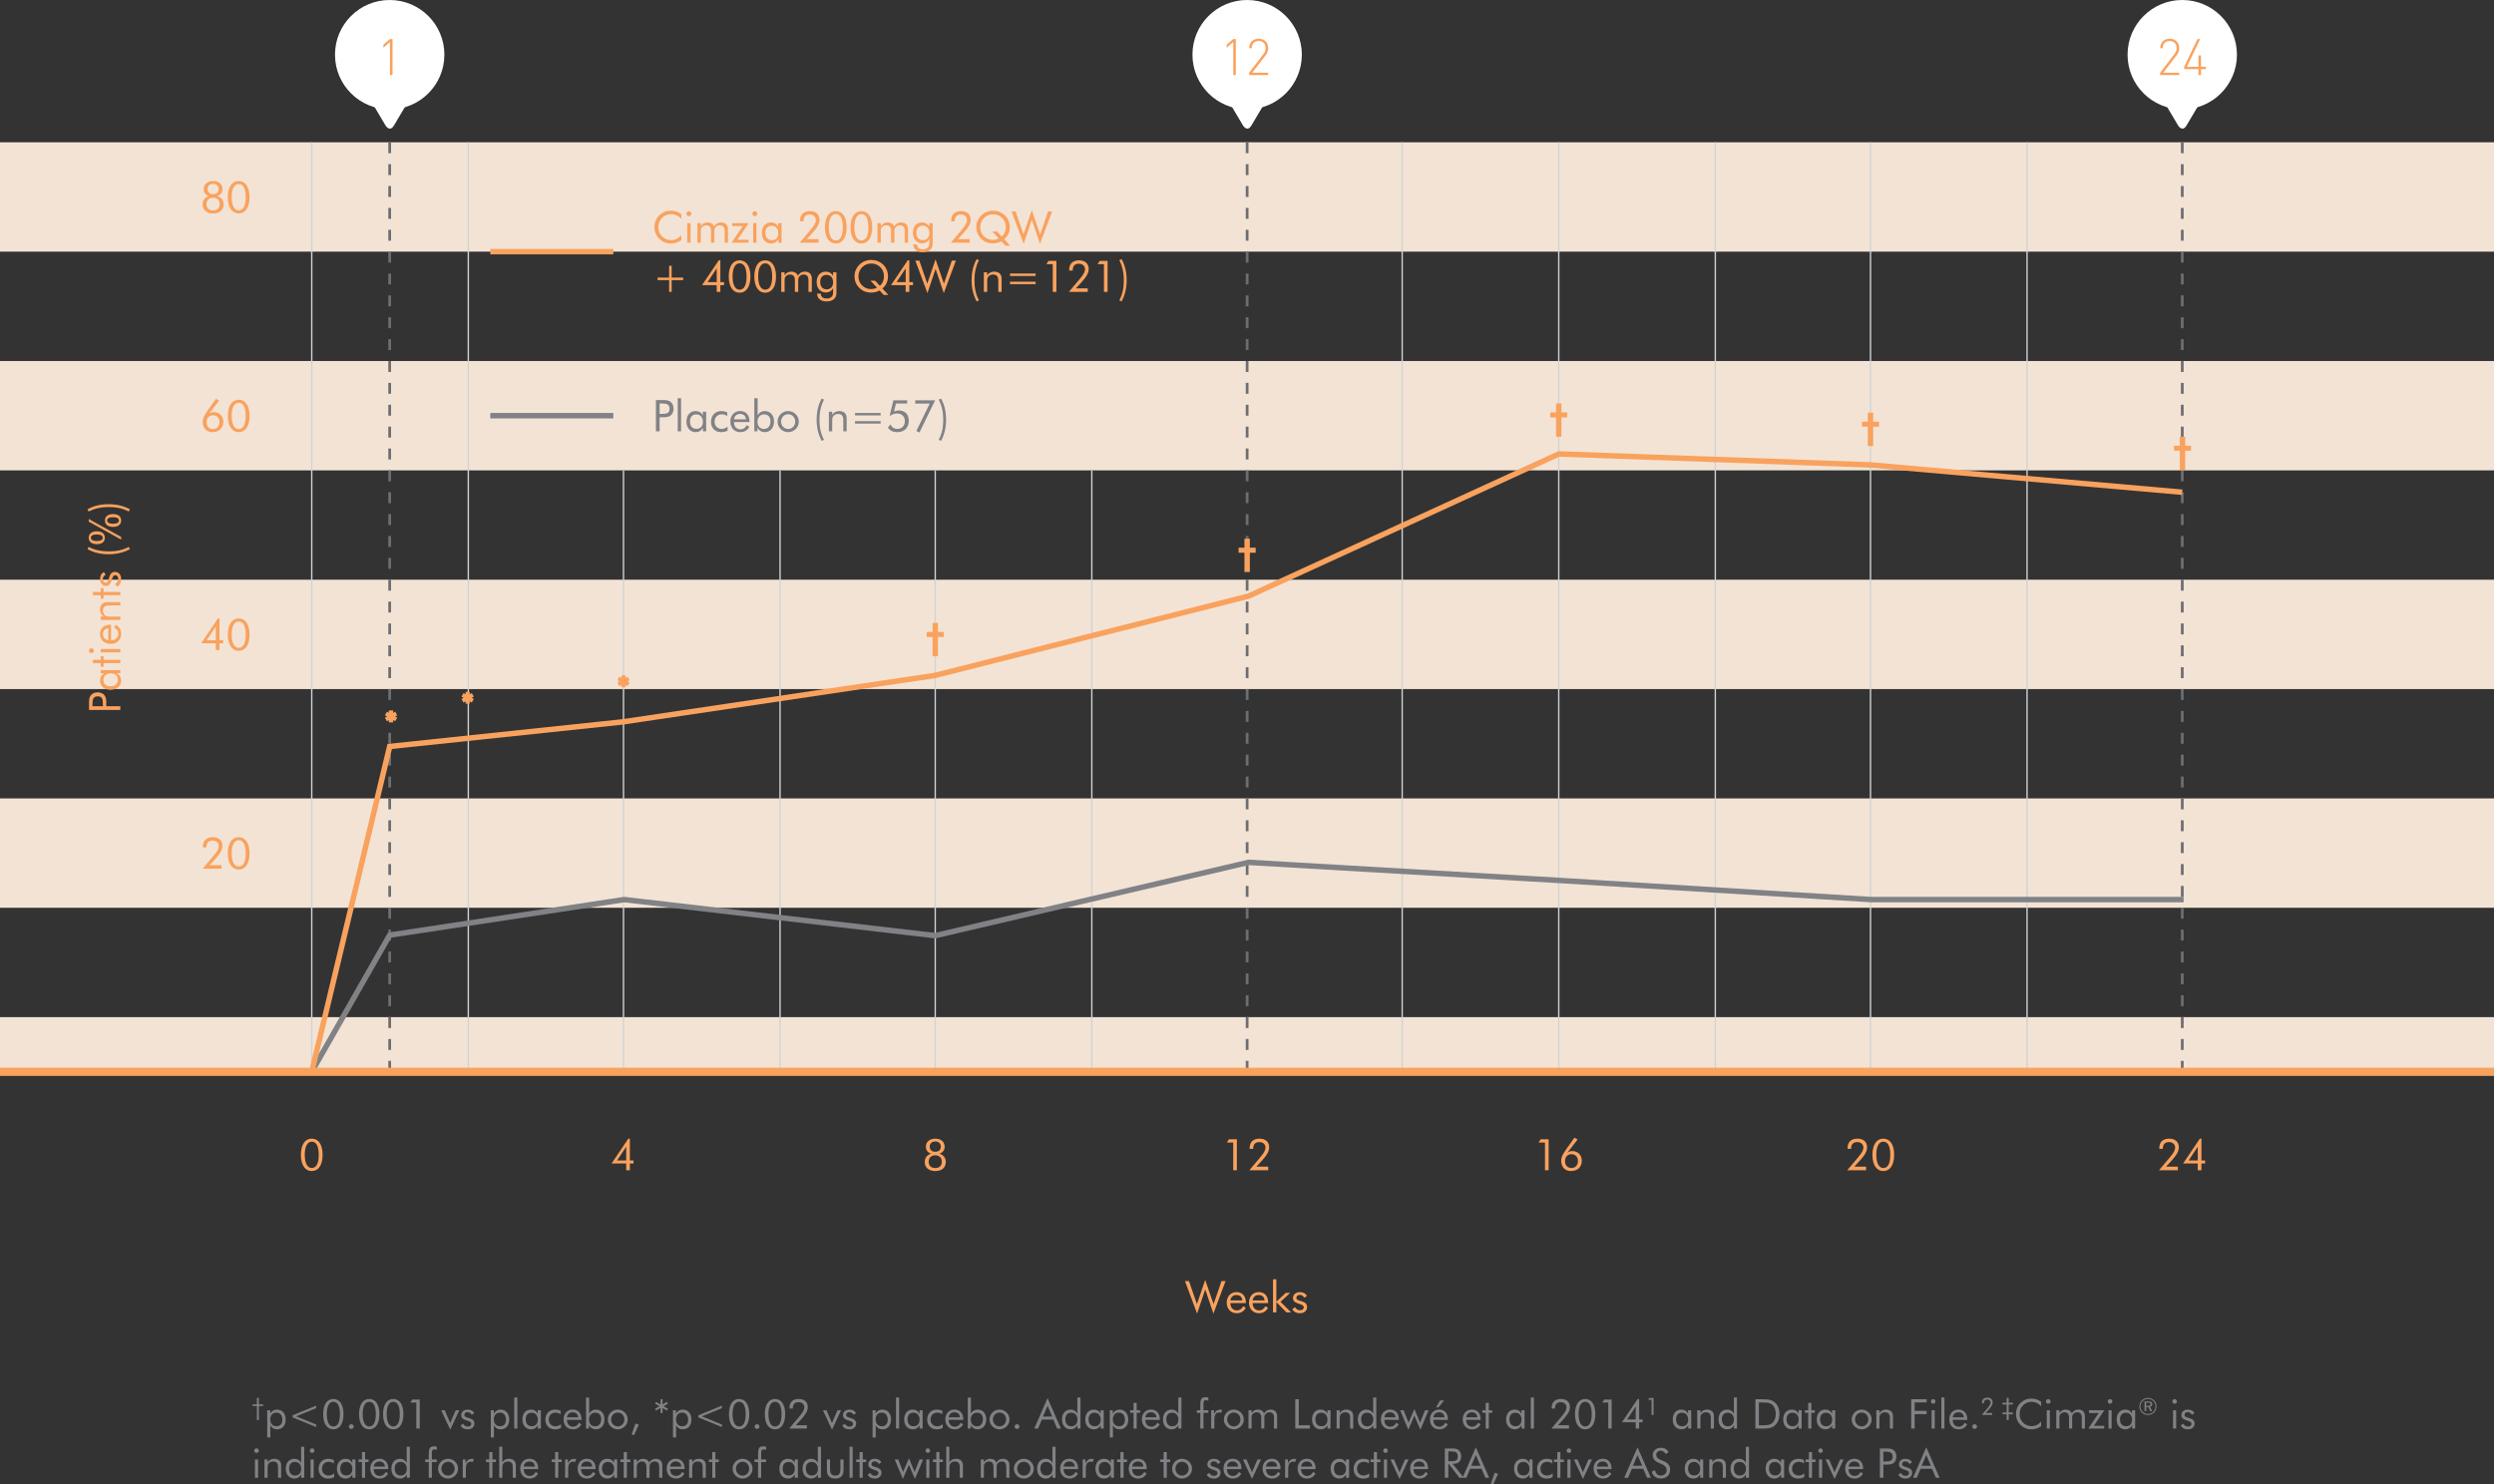 <?xml version="1.0" encoding="utf-8"?>
<!-- Generator: Adobe Illustrator 15.1.0, SVG Export Plug-In . SVG Version: 6.00 Build 0)  -->
<!DOCTYPE svg PUBLIC "-//W3C//DTD SVG 1.1//EN" "http://www.w3.org/Graphics/SVG/1.1/DTD/svg11.dtd">
<svg version="1.1" id="art" xmlns="http://www.w3.org/2000/svg" xmlns:xlink="http://www.w3.org/1999/xlink" x="0px" y="0px"
	 width="912px" height="543px" viewBox="0 0 912 543" enable-background="new 0 0 912 543" xml:space="preserve">
<rect x="0" y="0" width="912" height="543" fill="#333333" stroke="none"/>
<g>
	<defs>
		<rect id="SVGID_1_" x="-9" width="930" height="543.007"/>
	</defs>
	<clipPath id="SVGID_2_">
		<use xlink:href="#SVGID_1_"  overflow="visible"/>
	</clipPath>
	<rect y="372.05" clip-path="url(#SVGID_2_)" fill="#F3E3D5" width="912" height="20"/>
	<rect y="52.05" clip-path="url(#SVGID_2_)" fill="#F3E3D5" width="912" height="40"/>
	<rect y="132.05" clip-path="url(#SVGID_2_)" fill="#F3E3D5" width="912" height="40"/>
	<rect y="212.05" clip-path="url(#SVGID_2_)" fill="#F3E3D5" width="912" height="40"/>
	<rect y="292.05" clip-path="url(#SVGID_2_)" fill="#F3E3D5" width="912" height="40"/>
	<line clip-path="url(#SVGID_2_)" fill="none" stroke="#D1D3D4" stroke-width="0.5" x1="114" y1="52.05" x2="114" y2="392.05"/>
	
		<line clip-path="url(#SVGID_2_)" fill="none" stroke="#D1D3D4" stroke-width="0.5" x1="171.25" y1="52.05" x2="171.25" y2="392.05"/>
	<line clip-path="url(#SVGID_2_)" fill="none" stroke="#D1D3D4" stroke-width="0.5" x1="570" y1="52.05" x2="570" y2="392.05"/>
	
		<line clip-path="url(#SVGID_2_)" fill="none" stroke="#D1D3D4" stroke-width="0.5" x1="512.75" y1="52.05" x2="512.75" y2="392.05"/>
	
		<line clip-path="url(#SVGID_2_)" fill="none" stroke="#D1D3D4" stroke-width="0.5" x1="627.25" y1="52.05" x2="627.25" y2="392.05"/>
	<line clip-path="url(#SVGID_2_)" fill="none" stroke="#D1D3D4" stroke-width="0.5" x1="684" y1="52.05" x2="684" y2="392.05"/>
	
		<line clip-path="url(#SVGID_2_)" fill="none" stroke="#D1D3D4" stroke-width="0.5" x1="741.25" y1="52.05" x2="741.25" y2="392.05"/>
	<line clip-path="url(#SVGID_2_)" fill="none" stroke="#D1D3D4" stroke-width="0.5" x1="228" y1="172.05" x2="228" y2="392.05"/>
	
		<line clip-path="url(#SVGID_2_)" fill="none" stroke="#D1D3D4" stroke-width="0.5" x1="285.25" y1="172.05" x2="285.25" y2="392.05"/>
	<line clip-path="url(#SVGID_2_)" fill="none" stroke="#D1D3D4" stroke-width="0.5" x1="342" y1="172.05" x2="342" y2="392.05"/>
	
		<line clip-path="url(#SVGID_2_)" fill="none" stroke="#D1D3D4" stroke-width="0.5" x1="399.25" y1="172.05" x2="399.25" y2="392.05"/>
	
		<line clip-path="url(#SVGID_2_)" fill="none" stroke="#6D6E71" stroke-dasharray="4,4" x1="142.5" y1="52.05" x2="142.5" y2="392.05"/>
	
		<line clip-path="url(#SVGID_2_)" fill="none" stroke="#6D6E71" stroke-dasharray="4,4" x1="456.052" y1="52.05" x2="456.052" y2="392.05"/>
	<line clip-path="url(#SVGID_2_)" fill="none" stroke="#6D6E71" stroke-dasharray="4,4" x1="798" y1="52.05" x2="798" y2="392.05"/>
	<g clip-path="url(#SVGID_2_)">
		<defs>
			<rect id="SVGID_3_" x="-9" width="930" height="543.007"/>
		</defs>
		<clipPath id="SVGID_4_">
			<use xlink:href="#SVGID_3_"  overflow="visible"/>
		</clipPath>
		<path clip-path="url(#SVGID_4_)" fill="#F9A25E" d="M47.072,187.116l0.432-0.832c-2.288-1.232-4.864-1.856-7.728-1.856
			c-2.96,0-5.504,0.576-7.76,1.856l0.384,0.832c2.272-1.152,4.64-1.648,7.376-1.648C42.592,185.468,44.96,185.964,47.072,187.116
			 M41.344,188.044c-1.888,0-2.96,0.88-2.96,2.336s1.072,2.352,2.96,2.352c1.888,0,2.96-0.896,2.96-2.352
			S43.232,188.044,41.344,188.044 M43.504,190.38c0,0.752-0.752,1.2-2.16,1.2c-1.408,0-2.16-0.448-2.16-1.2
			c0-0.784,0.72-1.2,2.16-1.2C42.752,189.181,43.504,189.628,43.504,190.38 M37.568,196.7c0,0.752-0.752,1.2-2.16,1.2
			c-1.408,0-2.176-0.448-2.176-1.2c0-0.784,0.736-1.2,2.176-1.2C36.816,195.5,37.568,195.948,37.568,196.7 M35.408,194.349
			c-1.888,0-2.96,0.896-2.96,2.352c0,1.456,1.072,2.352,2.96,2.352c1.888,0,2.944-0.896,2.944-2.352
			C38.352,195.245,37.296,194.349,35.408,194.349 M44.304,197.373v-0.976l-11.856-6.56v0.96L44.304,197.373z M47.072,200.044
			c-2.112,1.152-4.48,1.648-7.296,1.648c-2.736,0-5.104-0.496-7.376-1.648l-0.384,0.832c2.256,1.28,4.8,1.856,7.76,1.856
			c2.864,0,5.44-0.624,7.728-1.856L47.072,200.044z M42.8,214.604c1.008-0.56,1.504-1.488,1.504-2.816
			c0-1.584-0.944-2.608-2.272-2.608c-1.168,0-1.68,0.688-2.128,2.08c-0.384,1.184-0.48,1.84-1.232,1.84
			c-0.624,0-1.072-0.496-1.072-1.216c0-0.752,0.368-1.344,1.024-1.632l-0.608-0.992c-0.912,0.384-1.424,1.312-1.424,2.544
			c0,1.52,0.912,2.528,2.16,2.528c1.408,0,1.712-1.056,2.32-2.816c0.256-0.752,0.544-1.12,1.088-1.12
			c0.624,0,1.072,0.528,1.072,1.344c0,0.816-0.368,1.424-1.136,1.824L42.8,214.604z M37.856,217.725H44v-1.216h-6.144v-1.344h-1.008
			v1.344h-2.88v1.216h2.88v1.312h1.008V217.725z M44,226.749v-1.216h-3.696c-0.784,0-1.376,0-1.888-0.416
			c-0.496-0.4-0.768-1.024-0.768-1.744c0-1.28,0.704-1.904,2.144-1.904H44v-1.216h-4.864c-1.616,0-2.544,1.024-2.544,2.688
			c0,1.12,0.432,1.984,1.36,2.592h-1.104v1.216H44z M39.616,229.82v4.352c-1.216-0.128-1.968-1.008-1.968-2.176
			C37.648,230.7,38.352,229.9,39.616,229.82 M40.608,228.508h-0.24c-2.368,0-3.792,1.344-3.792,3.44c0,2.08,1.568,3.568,3.824,3.568
			c2.336,0,3.904-1.472,3.904-3.648c0-1.472-0.656-2.592-1.952-3.312l-0.624,0.928c1.04,0.592,1.552,1.36,1.552,2.32
			c0,1.376-1.008,2.368-2.56,2.368h-0.112V228.508z M33.408,238.908c0.512,0,0.896-0.4,0.896-0.896c0-0.496-0.384-0.896-0.88-0.896
			c-0.496,0-0.912,0.4-0.912,0.896C32.512,238.508,32.912,238.908,33.408,238.908 M44,237.404h-7.152v1.216H44V237.404z
			 M37.856,242.556H44v-1.216h-6.144v-1.344h-1.008v1.344h-2.88v1.216h2.88v1.312h1.008V242.556z M40.496,246.299
			c1.648,0,2.592,0.896,2.592,2.336c0,1.52-0.976,2.384-2.704,2.384c-1.632,0-2.576-0.864-2.576-2.336
			C37.808,247.308,38.832,246.299,40.496,246.299 M36.848,245.115v1.216h1.344c-1.056,0.544-1.6,1.424-1.6,2.624
			c0,2,1.456,3.36,3.856,3.36c2.336,0,3.856-1.376,3.856-3.424c0-1.104-0.56-2.016-1.6-2.592H44v-1.184H36.848z M38.864,258.332
			v-1.04c0-1.184-0.032-2.112-0.576-2.88c-0.512-0.72-1.456-1.168-2.576-1.168s-2.064,0.448-2.576,1.168
			c-0.544,0.768-0.576,1.712-0.576,2.88v2.4H44v-1.36H38.864z M37.632,258.332h-3.824v-0.656c0-1.984,0.32-2.96,1.984-2.96
			c1.584,0,1.84,0.992,1.84,2.96V258.332z"/>
		<g clip-path="url(#SVGID_4_)">
			<g>
				<defs>
					<rect id="SVGID_5_" x="65.08" y="65.218" width="35.168" height="13.856"/>
				</defs>
				<clipPath id="SVGID_6_">
					<use xlink:href="#SVGID_5_"  overflow="visible"/>
				</clipPath>
				<path clip-path="url(#SVGID_6_)" fill="#F9A25E" d="M87.296,78.074c2.4,0,3.952-2.128,3.952-5.936s-1.536-5.92-3.984-5.92
					c-2.384,0-3.951,2.144-3.951,5.92S84.88,78.074,87.296,78.074 M87.28,76.954c-1.584,0-2.561-1.728-2.561-4.832
					c0-3.088,0.977-4.8,2.561-4.8c1.664,0,2.56,1.648,2.56,4.832C89.84,75.322,88.944,76.954,87.28,76.954 M77.937,67.258
					c1.248,0,2.016,0.72,2.016,1.904c0,1.152-0.736,1.856-2.048,1.856c-1.28,0-2-0.72-2-1.856
					C75.904,67.994,76.672,67.258,77.937,67.258 M77.92,76.97c-1.536,0-2.399-0.88-2.399-2.304c0-1.44,0.896-2.352,2.399-2.352
					s2.4,0.896,2.4,2.352C80.32,76.09,79.456,76.97,77.92,76.97 M76.432,71.722c-1.504,0.416-2.352,1.536-2.352,3.04
					c0,1.984,1.424,3.312,3.856,3.312c2.447,0,3.84-1.296,3.84-3.344c0-1.472-0.849-2.576-2.353-3.008
					c1.232-0.368,1.937-1.296,1.937-2.528c0-1.776-1.296-2.976-3.424-2.976c-2.097,0-3.44,1.232-3.44,2.864
					C74.496,70.442,75.152,71.322,76.432,71.722"/>
			</g>
		</g>
		<g clip-path="url(#SVGID_4_)">
			<g>
				<defs>
					<rect id="SVGID_7_" x="65.128" y="144.882" width="35.12" height="14.192"/>
				</defs>
				<clipPath id="SVGID_8_">
					<use xlink:href="#SVGID_7_"  overflow="visible"/>
				</clipPath>
				<path clip-path="url(#SVGID_8_)" fill="#F9A25E" d="M87.296,158.074c2.4,0,3.952-2.128,3.952-5.936s-1.536-5.92-3.984-5.92
					c-2.384,0-3.951,2.144-3.951,5.92S84.88,158.074,87.296,158.074 M87.28,156.954c-1.584,0-2.561-1.728-2.561-4.832
					c0-3.088,0.977-4.8,2.561-4.8c1.664,0,2.56,1.648,2.56,4.832C89.84,155.322,88.944,156.954,87.28,156.954 M75.536,154.442
					c0-1.504,0.928-2.544,2.288-2.544c1.52,0,2.432,0.976,2.432,2.528c0,1.52-0.943,2.512-2.352,2.512
					C76.464,156.938,75.536,155.994,75.536,154.442 M76.448,151.306l3.696-4.8l-1.185-0.624l-2.607,3.68
					c-1.265,1.792-2.225,3.12-2.225,4.768c0,2.24,1.408,3.744,3.504,3.744c2.496,0,4.032-1.488,4.032-3.776
					c0-2.096-1.408-3.536-3.456-3.536C77.568,150.762,77.008,150.938,76.448,151.306"/>
			</g>
		</g>
		<g clip-path="url(#SVGID_4_)">
			<g>
				<defs>
					<rect id="SVGID_9_" x="64.552" y="225.218" width="35.696" height="13.856"/>
				</defs>
				<clipPath id="SVGID_10_">
					<use xlink:href="#SVGID_9_"  overflow="visible"/>
				</clipPath>
				<path clip-path="url(#SVGID_10_)" fill="#F9A25E" d="M87.296,238.074c2.4,0,3.952-2.128,3.952-5.936s-1.536-5.92-3.984-5.92
					c-2.384,0-3.951,2.144-3.951,5.92S84.88,238.074,87.296,238.074 M87.28,236.954c-1.584,0-2.561-1.728-2.561-4.832
					c0-3.088,0.977-4.8,2.561-4.8c1.664,0,2.56,1.648,2.56,4.832C89.84,235.322,88.944,236.954,87.28,236.954 M78.912,237.771h1.344
					v-2.464H81.6v-1.104h-1.344v-7.984H79.68l-6.128,9.088h5.36V237.771z M78.912,234.202h-3.344l3.344-5.024V234.202z"/>
			</g>
		</g>
		<g clip-path="url(#SVGID_4_)">
			<g>
				<defs>
					<rect id="SVGID_11_" x="65.096" y="305.218" width="35.152" height="13.855"/>
				</defs>
				<clipPath id="SVGID_12_">
					<use xlink:href="#SVGID_11_"  overflow="visible"/>
				</clipPath>
				<path clip-path="url(#SVGID_12_)" fill="#F9A25E" d="M87.296,318.074c2.4,0,3.952-2.128,3.952-5.937
					c0-3.808-1.536-5.92-3.984-5.92c-2.384,0-3.951,2.145-3.951,5.92C83.312,315.914,84.88,318.074,87.296,318.074 M87.28,316.954
					c-1.584,0-2.561-1.729-2.561-4.832c0-3.088,0.977-4.8,2.561-4.8c1.664,0,2.56,1.647,2.56,4.832
					C89.84,315.322,88.944,316.954,87.28,316.954 M80.992,316.474h-4.336l1.792-1.936c1.84-2,2.896-3.504,2.896-5.152
					c0-1.967-1.312-3.168-3.552-3.168c-2.256,0-3.584,1.265-3.584,3.424c0,0.097,0.016,0.209,0.016,0.305h1.28v-0.128
					c0-1.521,0.8-2.353,2.24-2.353c1.376,0,2.256,0.849,2.256,2c0,1.488-1.424,3.008-3.488,5.44l-2.416,2.864h6.896V316.474z"/>
			</g>
		</g>
	</g>
	<polyline clip-path="url(#SVGID_2_)" fill="none" stroke="#808285" stroke-width="2" points="113.98,392.05 142.5,342.05 
		228.25,329.05 341.989,342.241 456.547,315.438 570.25,322.05 684.25,329.05 798.5,329.05 	"/>
	<polyline clip-path="url(#SVGID_2_)" fill="none" stroke="#F9A25E" stroke-width="2" points="113.989,392.05 142.5,273.05 
		227.75,264.05 341.996,247.05 456.551,218.05 570.002,166.05 684.006,170.05 798.009,180.05 	"/>
	<line clip-path="url(#SVGID_2_)" fill="none" stroke="#F9A25E" stroke-width="3" x1="0" y1="392.05" x2="912" y2="392.05"/>
	<g clip-path="url(#SVGID_2_)">
		<defs>
			<rect id="SVGID_13_" x="-9" width="930" height="543.007"/>
		</defs>
		<clipPath id="SVGID_14_">
			<use xlink:href="#SVGID_13_"  overflow="visible"/>
		</clipPath>
		<g clip-path="url(#SVGID_14_)">
			<g>
				<defs>
					<rect id="SVGID_15_" x="780.496" y="415.498" width="34.864" height="13.552"/>
				</defs>
				<clipPath id="SVGID_16_">
					<use xlink:href="#SVGID_15_"  overflow="visible"/>
				</clipPath>
				<path clip-path="url(#SVGID_16_)" fill="#F9A25E" d="M803.672,428.05h1.344v-2.463h1.345v-1.104h-1.345v-7.984h-0.575
					l-6.128,9.089h5.359V428.05z M803.672,424.482h-3.344l3.344-5.024V424.482z M796.392,426.755h-4.336l1.792-1.937
					c1.84-2,2.896-3.504,2.896-5.152c0-1.968-1.312-3.168-3.552-3.168c-2.257,0-3.584,1.265-3.584,3.425
					c0,0.096,0.016,0.207,0.016,0.303h1.28v-0.127c0-1.521,0.8-2.353,2.239-2.353c1.376,0,2.257,0.849,2.257,2
					c0,1.488-1.425,3.009-3.488,5.44l-2.416,2.863h6.896V426.755z"/>
			</g>
		</g>
		<g clip-path="url(#SVGID_14_)">
			<g>
				<defs>
					<rect id="SVGID_17_" x="666.496" y="415.498" width="35.152" height="13.856"/>
				</defs>
				<clipPath id="SVGID_18_">
					<use xlink:href="#SVGID_17_"  overflow="visible"/>
				</clipPath>
				<path clip-path="url(#SVGID_18_)" fill="#F9A25E" d="M688.696,428.354c2.399,0,3.952-2.129,3.952-5.936
					c0-3.809-1.536-5.921-3.984-5.921c-2.384,0-3.952,2.144-3.952,5.921C684.712,426.194,686.28,428.354,688.696,428.354
					 M688.68,427.234c-1.584,0-2.56-1.728-2.56-4.832c0-3.088,0.976-4.8,2.56-4.8c1.664,0,2.561,1.647,2.561,4.832
					C691.24,425.603,690.344,427.234,688.68,427.234 M682.392,426.755h-4.336l1.792-1.937c1.84-2,2.896-3.504,2.896-5.152
					c0-1.968-1.312-3.168-3.552-3.168c-2.257,0-3.584,1.265-3.584,3.425c0,0.096,0.016,0.207,0.016,0.303h1.28v-0.127
					c0-1.521,0.8-2.353,2.239-2.353c1.376,0,2.257,0.849,2.257,2c0,1.488-1.425,3.009-3.488,5.44l-2.416,2.863h6.896V426.755z"/>
			</g>
		</g>
		<g clip-path="url(#SVGID_14_)">
			<g>
				<defs>
					<rect id="SVGID_19_" x="553.632" y="415.161" width="33.792" height="14.193"/>
				</defs>
				<clipPath id="SVGID_20_">
					<use xlink:href="#SVGID_19_"  overflow="visible"/>
				</clipPath>
				<path clip-path="url(#SVGID_20_)" fill="#F9A25E" d="M572.296,424.722c0-1.504,0.928-2.543,2.288-2.543
					c1.52,0,2.432,0.976,2.432,2.527c0,1.52-0.943,2.512-2.352,2.512C573.224,427.218,572.296,426.274,572.296,424.722
					 M573.208,421.587l3.696-4.801l-1.185-0.624l-2.607,3.681c-1.265,1.791-2.225,3.119-2.225,4.768c0,2.24,1.408,3.744,3.504,3.744
					c2.496,0,4.032-1.488,4.032-3.776c0-2.096-1.408-3.536-3.456-3.536C574.328,421.042,573.768,421.218,573.208,421.587
					 M564.968,428.05h1.328v-11.328H563.4l-0.769,1.185h2.336V428.05z"/>
			</g>
		</g>
		<g clip-path="url(#SVGID_14_)">
			<g>
				<defs>
					<rect id="SVGID_21_" x="439.632" y="415.498" width="33.472" height="13.552"/>
				</defs>
				<clipPath id="SVGID_22_">
					<use xlink:href="#SVGID_21_"  overflow="visible"/>
				</clipPath>
				<path clip-path="url(#SVGID_22_)" fill="#F9A25E" d="M463.752,426.755h-4.336l1.792-1.937c1.84-2,2.896-3.504,2.896-5.152
					c0-1.968-1.312-3.168-3.552-3.168c-2.256,0-3.584,1.265-3.584,3.425c0,0.096,0.017,0.207,0.017,0.303h1.279v-0.127
					c0-1.521,0.801-2.353,2.24-2.353c1.376,0,2.256,0.849,2.256,2c0,1.488-1.424,3.009-3.488,5.44l-2.416,2.863h6.896V426.755z
					 M450.968,428.05h1.328v-11.328H449.4l-0.769,1.185h2.336V428.05z"/>
			</g>
		</g>
		<g clip-path="url(#SVGID_14_)">
			<g>
				<defs>
					<rect id="SVGID_23_" x="329.16" y="415.498" width="25.696" height="13.856"/>
				</defs>
				<clipPath id="SVGID_24_">
					<use xlink:href="#SVGID_23_"  overflow="visible"/>
				</clipPath>
				<path clip-path="url(#SVGID_24_)" fill="#F9A25E" d="M342.016,417.538c1.248,0,2.017,0.721,2.017,1.904
					c0,1.152-0.736,1.855-2.048,1.855c-1.28,0-2-0.72-2-1.855C339.984,418.274,340.752,417.538,342.016,417.538 M342,427.25
					c-1.536,0-2.4-0.88-2.4-2.304c0-1.439,0.896-2.352,2.4-2.352s2.4,0.896,2.4,2.352C344.4,426.37,343.536,427.25,342,427.25
					 M340.512,422.003c-1.504,0.416-2.352,1.535-2.352,3.039c0,1.984,1.424,3.312,3.855,3.312c2.448,0,3.841-1.297,3.841-3.344
					c0-1.473-0.849-2.576-2.353-3.008c1.232-0.369,1.937-1.297,1.937-2.529c0-1.775-1.297-2.976-3.425-2.976
					c-2.096,0-3.439,1.232-3.439,2.864C338.576,420.722,339.232,421.603,340.512,422.003"/>
			</g>
		</g>
		<g clip-path="url(#SVGID_14_)">
			<g>
				<defs>
					<rect id="SVGID_25_" x="214.632" y="415.498" width="26.048" height="13.552"/>
				</defs>
				<clipPath id="SVGID_26_">
					<use xlink:href="#SVGID_25_"  overflow="visible"/>
				</clipPath>
				<path clip-path="url(#SVGID_26_)" fill="#F9A25E" d="M228.992,428.05h1.344v-2.463h1.344v-1.104h-1.344v-7.984h-0.576
					l-6.128,9.089h5.36V428.05z M228.992,424.482h-3.344l3.344-5.024V424.482z"/>
			</g>
		</g>
		<g clip-path="url(#SVGID_14_)">
			<g>
				<defs>
					<rect id="SVGID_27_" x="101.032" y="415.498" width="25.936" height="13.856"/>
				</defs>
				<clipPath id="SVGID_28_">
					<use xlink:href="#SVGID_27_"  overflow="visible"/>
				</clipPath>
				<path clip-path="url(#SVGID_28_)" fill="#F9A25E" d="M114.016,428.354c2.4,0,3.952-2.129,3.952-5.936
					c0-3.809-1.536-5.921-3.983-5.921c-2.385,0-3.952,2.144-3.952,5.921C110.032,426.194,111.6,428.354,114.016,428.354
					 M114,427.234c-1.584,0-2.56-1.728-2.56-4.832c0-3.088,0.976-4.8,2.56-4.8c1.664,0,2.56,1.647,2.56,4.832
					C116.56,425.603,115.664,427.234,114,427.234"/>
			</g>
		</g>
		<path clip-path="url(#SVGID_14_)" fill="#F9A25E" d="M472.552,478.851c0.561,1.008,1.488,1.504,2.816,1.504
			c1.584,0,2.608-0.944,2.608-2.272c0-1.168-0.688-1.68-2.08-2.128c-1.185-0.384-1.84-0.479-1.84-1.231
			c0-0.624,0.495-1.072,1.216-1.072c0.752,0,1.344,0.368,1.632,1.023l0.992-0.607c-0.385-0.912-1.312-1.424-2.544-1.424
			c-1.521,0-2.528,0.912-2.528,2.159c0,1.408,1.056,1.713,2.816,2.32c0.752,0.256,1.119,0.544,1.119,1.088
			c0,0.624-0.527,1.072-1.344,1.072c-0.815,0-1.424-0.368-1.824-1.136L472.552,478.851z M465.512,480.05h1.217l0.016-3.775
			l3.68,3.775h1.712l-3.888-3.871l3.568-3.28h-1.632l-3.44,3.248l-0.016-8.208h-1.217V480.05z M462.424,475.666h-4.352
			c0.128-1.216,1.008-1.968,2.176-1.968C461.544,473.698,462.344,474.402,462.424,475.666 M463.736,476.658v-0.24
			c0-2.368-1.344-3.792-3.44-3.792c-2.08,0-3.567,1.568-3.567,3.824c0,2.336,1.472,3.904,3.647,3.904
			c1.473,0,2.592-0.656,3.312-1.952l-0.929-0.624c-0.592,1.04-1.359,1.552-2.319,1.552c-1.376,0-2.368-1.008-2.368-2.56v-0.112
			H463.736z M454.28,475.666h-4.353c0.129-1.216,1.009-1.968,2.177-1.968C453.4,473.698,454.2,474.402,454.28,475.666
			 M455.592,476.658v-0.24c0-2.368-1.344-3.792-3.439-3.792c-2.08,0-3.568,1.568-3.568,3.824c0,2.336,1.473,3.904,3.648,3.904
			c1.472,0,2.592-0.656,3.312-1.952l-0.928-0.624c-0.592,1.04-1.36,1.552-2.32,1.552c-1.376,0-2.368-1.008-2.368-2.56v-0.112
			H455.592z M433.32,468.61l4.432,11.888l2.977-8.848l2.991,8.848l4.433-11.888h-1.473l-2.911,8.416l-3.057-8.864l-3.023,8.864
			l-2.896-8.416H433.32z"/>
	</g>
	<polygon clip-path="url(#SVGID_2_)" fill="#F9A25E" points="341.515,239.55 342.485,239.55 342.485,232.494 344.622,232.494 
		344.622,231.655 342.485,231.655 342.485,228.368 341.515,228.368 341.515,231.655 339.379,231.655 339.379,232.494 
		341.515,232.494 	"/>
	<polygon clip-path="url(#SVGID_2_)" fill="none" stroke="#F9A25E" points="341.515,239.55 342.485,239.55 342.485,232.494 
		344.622,232.494 344.622,231.655 342.485,231.655 342.485,228.368 341.515,228.368 341.515,231.655 339.379,231.655 
		339.379,232.494 341.515,232.494 	"/>
	<polygon clip-path="url(#SVGID_2_)" fill="#F9A25E" points="455.566,208.733 456.537,208.733 456.537,201.677 458.674,201.677 
		458.674,200.838 456.537,200.838 456.537,197.551 455.566,197.551 455.566,200.838 453.431,200.838 453.431,201.677 
		455.566,201.677 	"/>
	<polygon clip-path="url(#SVGID_2_)" fill="none" stroke="#F9A25E" points="455.566,208.733 456.537,208.733 456.537,201.677 
		458.674,201.677 458.674,200.838 456.537,200.838 456.537,197.551 455.566,197.551 455.566,200.838 453.431,200.838 
		453.431,201.677 455.566,201.677 	"/>
	<polygon clip-path="url(#SVGID_2_)" fill="#F9A25E" points="569.515,159.243 570.485,159.243 570.485,152.188 572.622,152.188 
		572.622,151.348 570.485,151.348 570.485,148.062 569.515,148.062 569.515,151.348 567.379,151.348 567.379,152.188 
		569.515,152.188 	"/>
	<polygon clip-path="url(#SVGID_2_)" fill="none" stroke="#F9A25E" points="569.515,159.243 570.485,159.243 570.485,152.188 
		572.622,152.188 572.622,151.348 570.485,151.348 570.485,148.062 569.515,148.062 569.515,151.348 567.379,151.348 
		567.379,152.188 569.515,152.188 	"/>
	<polygon clip-path="url(#SVGID_2_)" fill="#F9A25E" points="683.515,162.642 684.485,162.642 684.485,155.585 686.622,155.585 
		686.622,154.747 684.485,154.747 684.485,151.459 683.515,151.459 683.515,154.747 681.379,154.747 681.379,155.585 
		683.515,155.585 	"/>
	<polygon clip-path="url(#SVGID_2_)" fill="none" stroke="#F9A25E" points="683.515,162.642 684.485,162.642 684.485,155.585 
		686.622,155.585 686.622,154.747 684.485,154.747 684.485,151.459 683.515,151.459 683.515,154.747 681.379,154.747 
		681.379,155.585 683.515,155.585 	"/>
	<polygon clip-path="url(#SVGID_2_)" fill="#F9A25E" points="797.611,171.426 798.582,171.426 798.582,164.37 800.718,164.37 
		800.718,163.531 798.582,163.531 798.582,160.244 797.611,160.244 797.611,163.531 795.475,163.531 795.475,164.37 797.611,164.37 
			"/>
	<polygon clip-path="url(#SVGID_2_)" fill="none" stroke="#F9A25E" points="797.611,171.426 798.582,171.426 798.582,164.37 
		800.718,164.37 800.718,163.531 798.582,163.531 798.582,160.244 797.611,160.244 797.611,163.531 795.475,163.531 795.475,164.37 
		797.611,164.37 	"/>
	<polygon clip-path="url(#SVGID_2_)" fill="#F9A25E" points="141.676,263.131 142.775,262.491 142.775,263.729 143.274,263.729 
		143.274,262.511 144.335,263.121 144.575,262.681 143.505,262.071 144.575,261.45 144.335,261.01 143.265,261.62 143.274,260.371 
		142.775,260.371 142.786,261.649 141.686,261.01 141.436,261.439 142.525,262.071 141.436,262.701 	"/>
	<polygon clip-path="url(#SVGID_2_)" fill="none" stroke="#F9A25E" points="141.676,263.131 142.775,262.491 142.775,263.729 
		143.274,263.729 143.274,262.511 144.335,263.121 144.575,262.681 143.505,262.071 144.575,261.45 144.335,261.01 143.265,261.62 
		143.274,260.371 142.775,260.371 142.786,261.649 141.686,261.01 141.436,261.439 142.525,262.071 141.436,262.701 	"/>
	<polygon clip-path="url(#SVGID_2_)" fill="#F9A25E" points="169.676,256.31 170.775,255.67 170.775,256.909 171.274,256.909 
		171.274,255.69 172.335,256.3 172.575,255.86 171.505,255.25 172.575,254.629 172.335,254.189 171.265,254.799 171.274,253.55 
		170.775,253.55 170.786,254.829 169.686,254.189 169.436,254.619 170.525,255.25 169.436,255.88 	"/>
	<polygon clip-path="url(#SVGID_2_)" fill="none" stroke="#F9A25E" points="169.676,256.31 170.775,255.67 170.775,256.909 
		171.274,256.909 171.274,255.69 172.335,256.3 172.575,255.86 171.505,255.25 172.575,254.629 172.335,254.189 171.265,254.799 
		171.274,253.55 170.775,253.55 170.786,254.829 169.686,254.189 169.436,254.619 170.525,255.25 169.436,255.88 	"/>
	<polygon clip-path="url(#SVGID_2_)" fill="#F9A25E" points="226.676,250.31 227.775,249.67 227.775,250.909 228.274,250.909 
		228.274,249.69 229.335,250.3 229.575,249.86 228.505,249.25 229.575,248.629 229.335,248.189 228.265,248.799 228.274,247.55 
		227.775,247.55 227.786,248.829 226.686,248.189 226.436,248.619 227.525,249.25 226.436,249.88 	"/>
	<polygon clip-path="url(#SVGID_2_)" fill="none" stroke="#F9A25E" points="226.676,250.31 227.775,249.67 227.775,250.909 
		228.274,250.909 228.274,249.69 229.335,250.3 229.575,249.86 228.505,249.25 229.575,248.629 229.335,248.189 228.265,248.799 
		228.274,247.55 227.775,247.55 227.786,248.829 226.686,248.189 226.436,248.619 227.525,249.25 226.436,249.88 	"/>
	<g clip-path="url(#SVGID_2_)">
		<defs>
			<rect id="SVGID_29_" x="-9" width="930" height="543.007"/>
		</defs>
		<clipPath id="SVGID_30_">
			<use xlink:href="#SVGID_29_"  overflow="visible"/>
		</clipPath>
		<path clip-path="url(#SVGID_30_)" fill="#FFFFFF" d="M142.5,40c11.046,0,20-8.954,20-20s-8.954-20-20-20s-20,8.954-20,20
			S131.454,40,142.5,40"/>
		<path clip-path="url(#SVGID_30_)" fill="#FFFFFF" d="M140.991,45.903c0,0,1.531,2.58,3.062,0l4.911-8.273
			c0,0,1.531-2.58-1.469-2.58h-9.946c0,0-3,0-1.468,2.58L140.991,45.903z"/>
	</g>
	<polygon clip-path="url(#SVGID_2_)" fill="#F9A25E" points="143.536,27.447 143.536,14.275 142.593,14.275 140.206,16.329 
		140.206,17.458 142.593,15.349 142.593,27.447 	"/>
	<g clip-path="url(#SVGID_2_)">
		<defs>
			<rect id="SVGID_31_" x="-9" width="930" height="543.007"/>
		</defs>
		<clipPath id="SVGID_32_">
			<use xlink:href="#SVGID_31_"  overflow="visible"/>
		</clipPath>
		<path clip-path="url(#SVGID_32_)" fill="#FFFFFF" d="M456.052,40c11.046,0,20-8.954,20-20s-8.954-20-20-20s-20,8.954-20,20
			S445.006,40,456.052,40"/>
		<path clip-path="url(#SVGID_32_)" fill="#FFFFFF" d="M454.543,45.903c0,0,1.531,2.58,3.062,0l4.911-8.273
			c0,0,1.531-2.58-1.469-2.58h-9.946c0,0-3,0-1.468,2.58L454.543,45.903z"/>
		<path clip-path="url(#SVGID_32_)" fill="#FFFFFF" d="M798,40c11.046,0,20-8.954,20-20s-8.954-20-20-20s-20,8.954-20,20
			S786.954,40,798,40"/>
		<path clip-path="url(#SVGID_32_)" fill="#FFFFFF" d="M796.491,45.903c0,0,1.531,2.58,3.062,0l4.911-8.273
			c0,0,1.531-2.58-1.469-2.58h-9.946c0,0-3,0-1.468,2.58L796.491,45.903z"/>
		<path clip-path="url(#SVGID_32_)" fill="#F9A25E" d="M463.756,27.447v-0.833h-5.846l4.938-6.456
			c0.666-0.87,0.907-1.554,0.907-2.535c0-2.09-1.369-3.459-3.478-3.459c-2.184,0-3.479,1.498-3.479,3.459h0.943
			c0-1.85,1.166-2.627,2.535-2.627c1.591,0,2.533,1.055,2.533,2.627c0,0.759-0.222,1.388-0.739,2.054l-5.291,6.937v0.833H463.756z
			 M451.916,27.447V14.275h-0.943l-2.387,2.053v1.129l2.387-2.109v12.099H451.916z"/>
		<path clip-path="url(#SVGID_32_)" fill="#F9A25E" d="M806.621,25.283v-0.832h-1.758V20.27h-0.943v4.181h-4.218l4.847-10.175
			h-0.999l-4.847,10.175v0.832h5.217v2.165h0.943v-2.165H806.621z M796.89,27.447v-0.833h-5.846l4.94-6.456
			c0.666-0.87,0.905-1.554,0.905-2.535c0-2.09-1.368-3.459-3.478-3.459c-2.183,0-3.479,1.498-3.479,3.459h0.943
			c0-1.85,1.166-2.627,2.535-2.627c1.591,0,2.535,1.055,2.535,2.627c0,0.759-0.223,1.388-0.74,2.054l-5.291,6.937v0.833H796.89z"/>
		<path clip-path="url(#SVGID_32_)" fill="#F9A25E" d="M409.31,109.842l0.832,0.432c1.231-2.288,1.855-4.864,1.855-7.728
			c0-2.96-0.576-5.504-1.855-7.76l-0.832,0.384c1.151,2.272,1.647,4.64,1.647,7.376C410.957,105.362,410.461,107.73,409.31,109.842
			 M403.693,106.77h1.328V95.442h-2.896l-0.768,1.184h2.336V106.77z M397.757,105.474h-4.336l1.792-1.936
			c1.841-2,2.896-3.504,2.896-5.152c0-1.968-1.312-3.168-3.552-3.168c-2.256,0-3.584,1.264-3.584,3.424
			c0,0.096,0.016,0.208,0.016,0.304h1.28v-0.128c0-1.52,0.8-2.352,2.24-2.352c1.376,0,2.256,0.848,2.256,2
			c0,1.488-1.424,3.008-3.488,5.44l-2.416,2.864h6.896V105.474z M384.974,106.77h1.328V95.442h-2.896l-0.768,1.184h2.336V106.77z
			 M378.701,103.042h-9.359v0.912h9.359V103.042z M378.701,100.05h-9.359v0.912h9.359V100.05z M359.773,106.77h1.216v-3.696
			c0-0.784,0-1.376,0.416-1.888c0.4-0.496,1.024-0.768,1.744-0.768c1.28,0,1.904,0.704,1.904,2.144v4.208h1.216v-4.864
			c0-1.616-1.024-2.544-2.688-2.544c-1.12,0-1.983,0.432-2.592,1.36v-1.104h-1.216V106.77z M357.981,109.842
			c-1.152-2.112-1.648-4.48-1.648-7.296c0-2.736,0.496-5.104,1.648-7.376l-0.832-0.384c-1.28,2.256-1.856,4.8-1.856,7.76
			c0,2.864,0.624,5.44,1.856,7.728L357.981,109.842z M334.717,95.33l4.433,11.888l2.976-8.848l2.992,8.848l4.432-11.888h-1.472
			l-2.912,8.416l-3.056-8.864l-3.024,8.864l-2.896-8.416H334.717z M331.182,106.77h1.344v-2.464h1.344v-1.104h-1.344v-7.984h-0.576
			l-6.128,9.088h5.36V106.77z M331.182,103.202h-3.345l3.345-5.024V103.202z M320.03,102.69h-1.68l2.336,2.528
			c-0.641,0.352-1.36,0.512-2.208,0.512c-0.978,0-1.872-0.288-2.608-0.816c-1.296-0.944-1.952-2.24-1.952-3.856
			c0-1.248,0.479-2.432,1.359-3.312c0.881-0.88,2.063-1.36,3.312-1.36c1.695,0,3.151,0.816,4.017,2.24
			c0.416,0.688,0.64,1.552,0.64,2.496c0,1.408-0.56,2.624-1.521,3.392L320.03,102.69z M324.846,107.874l-2.177-2.352
			c1.346-1.072,2.05-2.624,2.05-4.448c0-1.744-0.673-3.296-1.904-4.416c-1.152-1.04-2.593-1.584-4.225-1.584
			c-1.633,0-3.151,0.608-4.319,1.744c-1.153,1.136-1.792,2.64-1.792,4.24c0,1.984,0.848,3.664,2.448,4.848
			c0.991,0.736,2.176,1.12,3.471,1.12c1.265,0,2.336-0.256,3.249-0.784l1.519,1.632H324.846z M304.654,103.218
			c0,1.648-0.896,2.608-2.336,2.608c-1.521,0-2.384-0.976-2.384-2.704c0-1.632,0.863-2.576,2.336-2.576
			C303.646,100.546,304.654,101.554,304.654,103.218 M305.87,99.618h-1.248v1.328c-0.527-1.04-1.439-1.584-2.624-1.584
			c-2,0-3.359,1.424-3.359,3.808c0,2.32,1.376,3.824,3.424,3.824c1.104,0,2.032-0.56,2.592-1.584v1.2
			c0,0.656-0.032,1.184-0.304,1.632c-0.368,0.624-1.072,0.944-2.048,0.944c-1.376,0-2.129-0.624-2.129-1.68v-0.096h-1.376
			c0.049,1.792,1.297,2.848,3.488,2.848c1.265,0,2.225-0.368,2.88-1.072c0.672-0.72,0.704-1.52,0.704-2.544V99.618z M295.646,106.77
			h1.216v-4.864c0-1.616-0.96-2.544-2.544-2.544c-1.088,0-1.92,0.464-2.544,1.456c-0.416-0.96-1.248-1.456-2.4-1.456
			c-1.071,0-1.888,0.448-2.464,1.36v-1.104h-1.216v7.152h1.216v-3.696c0-0.176-0.016-0.352-0.016-0.512
			c0-0.544,0.063-0.992,0.368-1.376c0.384-0.496,0.976-0.768,1.632-0.768c1.216,0,1.775,0.704,1.775,2.144v4.208h1.217v-3.696
			c0-0.16-0.017-0.304-0.017-0.448c0-0.592,0.08-1.04,0.384-1.44c0.385-0.496,0.96-0.768,1.616-0.768
			c1.216,0,1.776,0.704,1.776,2.144V106.77z M279.822,107.074c2.4,0,3.952-2.128,3.952-5.936s-1.536-5.92-3.984-5.92
			c-2.384,0-3.952,2.144-3.952,5.92S277.406,107.074,279.822,107.074 M279.807,105.954c-1.584,0-2.561-1.728-2.561-4.832
			c0-3.088,0.977-4.8,2.561-4.8c1.664,0,2.56,1.648,2.56,4.832C282.366,104.322,281.471,105.954,279.807,105.954 M270.462,107.074
			c2.4,0,3.952-2.128,3.952-5.936s-1.536-5.92-3.983-5.92c-2.385,0-3.952,2.144-3.952,5.92S268.046,107.074,270.462,107.074
			 M270.446,105.954c-1.584,0-2.56-1.728-2.56-4.832c0-3.088,0.976-4.8,2.56-4.8c1.664,0,2.56,1.648,2.56,4.832
			C273.006,104.322,272.11,105.954,270.446,105.954 M262.078,106.77h1.344v-2.464h1.345v-1.104h-1.345v-7.984h-0.575l-6.128,9.088
			h5.359V106.77z M262.078,103.202h-3.344l3.344-5.024V103.202z M245.614,97.234h-0.928v4.304h-4.225v0.912h4.225v4.32h0.928v-4.32
			h4.208v-0.912h-4.208V97.234z"/>
		<path clip-path="url(#SVGID_32_)" fill="#F9A25E" d="M369.901,77.33l4.432,11.888l2.977-8.848l2.992,8.848l4.432-11.888h-1.472
			l-2.912,8.416l-3.057-8.864l-3.023,8.864l-2.896-8.416H369.901z M364.573,84.69h-1.68l2.336,2.528
			c-0.641,0.352-1.36,0.512-2.208,0.512c-0.977,0-1.872-0.288-2.608-0.816c-1.296-0.944-1.952-2.24-1.952-3.856
			c0-1.248,0.48-2.432,1.36-3.312c0.88-0.88,2.064-1.36,3.312-1.36c1.696,0,3.152,0.816,4.017,2.24
			c0.416,0.688,0.64,1.552,0.64,2.496c0,1.408-0.56,2.624-1.52,3.392L364.573,84.69z M369.39,89.874l-2.177-2.352
			c1.345-1.072,2.049-2.624,2.049-4.448c0-1.744-0.673-3.296-1.904-4.416c-1.152-1.04-2.592-1.584-4.225-1.584
			c-1.632,0-3.151,0.608-4.319,1.744c-1.152,1.136-1.792,2.64-1.792,4.24c0,1.984,0.848,3.664,2.448,4.848
			c0.991,0.736,2.176,1.12,3.472,1.12c1.264,0,2.336-0.256,3.248-0.784l1.52,1.632H369.39z M354.605,87.474h-4.336l1.792-1.936
			c1.84-2,2.896-3.504,2.896-5.152c0-1.968-1.312-3.168-3.552-3.168c-2.256,0-3.584,1.264-3.584,3.424
			c0,0.096,0.016,0.208,0.016,0.304h1.28v-0.128c0-1.52,0.8-2.352,2.24-2.352c1.376,0,2.256,0.848,2.256,2
			c0,1.488-1.424,3.008-3.488,5.44l-2.416,2.864h6.896V87.474z M339.837,85.218c0,1.648-0.896,2.608-2.336,2.608
			c-1.52,0-2.384-0.976-2.384-2.704c0-1.632,0.864-2.576,2.336-2.576C338.829,82.546,339.837,83.554,339.837,85.218 M341.054,81.618
			h-1.248v1.328c-0.528-1.04-1.44-1.584-2.624-1.584c-2,0-3.36,1.424-3.36,3.808c0,2.32,1.376,3.824,3.424,3.824
			c1.104,0,2.032-0.56,2.592-1.584v1.2c0,0.656-0.031,1.184-0.304,1.632c-0.368,0.624-1.072,0.944-2.048,0.944
			c-1.376,0-2.128-0.624-2.128-1.68V89.41h-1.376c0.048,1.792,1.296,2.848,3.488,2.848c1.264,0,2.224-0.368,2.88-1.072
			c0.672-0.72,0.704-1.52,0.704-2.544V81.618z M330.829,88.77h1.216v-4.864c0-1.616-0.96-2.544-2.544-2.544
			c-1.088,0-1.92,0.464-2.544,1.456c-0.416-0.96-1.248-1.456-2.399-1.456c-1.072,0-1.889,0.448-2.464,1.36v-1.104h-1.217v7.152
			h1.217v-3.696c0-0.176-0.017-0.352-0.017-0.512c0-0.544,0.064-0.992,0.368-1.376c0.384-0.496,0.976-0.768,1.632-0.768
			c1.216,0,1.776,0.704,1.776,2.144v4.208h1.216v-3.696c0-0.16-0.016-0.304-0.016-0.448c0-0.592,0.079-1.04,0.384-1.44
			c0.384-0.496,0.96-0.768,1.616-0.768c1.216,0,1.775,0.704,1.775,2.144V88.77z M315.005,89.074c2.4,0,3.952-2.128,3.952-5.936
			s-1.536-5.92-3.983-5.92c-2.385,0-3.952,2.144-3.952,5.92S312.589,89.074,315.005,89.074 M314.989,87.954
			c-1.584,0-2.56-1.728-2.56-4.832c0-3.088,0.976-4.8,2.56-4.8c1.664,0,2.56,1.648,2.56,4.832
			C317.549,86.322,316.653,87.954,314.989,87.954 M305.646,89.074c2.399,0,3.952-2.128,3.952-5.936s-1.536-5.92-3.984-5.92
			c-2.384,0-3.952,2.144-3.952,5.92S303.229,89.074,305.646,89.074 M305.629,87.954c-1.584,0-2.56-1.728-2.56-4.832
			c0-3.088,0.976-4.8,2.56-4.8c1.664,0,2.561,1.648,2.561,4.832C308.189,86.322,307.293,87.954,305.629,87.954 M299.342,87.474
			h-4.337l1.792-1.936c1.841-2,2.896-3.504,2.896-5.152c0-1.968-1.312-3.168-3.552-3.168c-2.256,0-3.584,1.264-3.584,3.424
			c0,0.096,0.016,0.208,0.016,0.304h1.28v-0.128c0-1.52,0.8-2.352,2.24-2.352c1.376,0,2.256,0.848,2.256,2
			c0,1.488-1.424,3.008-3.488,5.44l-2.416,2.864h6.896V87.474z M284.605,85.266c0,1.648-0.896,2.592-2.336,2.592
			c-1.521,0-2.384-0.976-2.384-2.704c0-1.632,0.863-2.576,2.336-2.576C283.598,82.578,284.605,83.602,284.605,85.266
			 M285.789,81.618h-1.216v1.344c-0.544-1.056-1.424-1.6-2.624-1.6c-2,0-3.36,1.456-3.36,3.856c0,2.336,1.376,3.856,3.425,3.856
			c1.104,0,2.016-0.56,2.592-1.6v1.296h1.184V81.618z M275.118,78.178c0,0.512,0.4,0.896,0.896,0.896s0.896-0.384,0.896-0.88
			s-0.399-0.912-0.896-0.912S275.118,77.682,275.118,78.178 M275.406,88.77h1.216v-7.152h-1.216V88.77z M267.519,88.77h6.224v-1.072
			h-4.063l4.096-6.08h-6v1.072h3.84L267.519,88.77z M264.99,88.77h1.216v-4.864c0-1.616-0.96-2.544-2.544-2.544
			c-1.088,0-1.92,0.464-2.544,1.456c-0.416-0.96-1.248-1.456-2.399-1.456c-1.072,0-1.889,0.448-2.465,1.36v-1.104h-1.216v7.152
			h1.216v-3.696c0-0.176-0.016-0.352-0.016-0.512c0-0.544,0.064-0.992,0.368-1.376c0.384-0.496,0.976-0.768,1.632-0.768
			c1.216,0,1.776,0.704,1.776,2.144v4.208h1.216v-3.696c0-0.16-0.017-0.304-0.017-0.448c0-0.592,0.08-1.04,0.385-1.44
			c0.384-0.496,0.96-0.768,1.615-0.768c1.217,0,1.776,0.704,1.776,2.144V88.77z M251.022,78.178c0,0.512,0.399,0.896,0.896,0.896
			s0.896-0.384,0.896-0.88s-0.4-0.912-0.896-0.912S251.022,77.682,251.022,78.178 M251.311,88.77h1.216v-7.152h-1.216V88.77z
			 M249.135,80.066V78.29c-1.185-0.816-2.4-1.232-3.761-1.232c-1.68,0-3.088,0.56-4.256,1.68c-1.2,1.168-1.792,2.592-1.792,4.368
			c0,2.032,0.912,3.76,2.576,4.912c0.992,0.688,2.16,1.056,3.376,1.056c1.392,0,2.72-0.432,3.856-1.248v-1.808
			c-1.04,1.216-2.305,1.808-3.744,1.808c-1.553,0-2.944-0.736-3.856-2.032c-0.528-0.752-0.784-1.648-0.784-2.704
			c0-1.344,0.433-2.464,1.312-3.376c0.848-0.88,2.063-1.392,3.264-1.392C246.814,78.322,248.03,78.866,249.135,80.066"/>
		<path clip-path="url(#SVGID_32_)" fill="#808285" d="M343.276,160.842l0.832,0.432c1.231-2.288,1.855-4.864,1.855-7.728
			c0-2.96-0.575-5.504-1.855-7.76l-0.832,0.384c1.152,2.272,1.647,4.64,1.647,7.376C344.924,156.362,344.429,158.73,343.276,160.842
			 M335.101,157.626l1.12,0.576l5.712-11.76h-7.248v1.184h5.296L335.101,157.626z M325.597,152.058
			c0.704-0.544,1.535-0.816,2.432-0.816c1.76,0,2.848,1.12,2.848,2.752c0,1.776-1.103,2.896-2.735,2.896c-1.12,0-2-0.56-2.513-1.616
			l-0.96,1.12c0.784,1.152,1.889,1.68,3.441,1.68c2.623,0,4.207-1.632,4.207-4.208c0-2.288-1.393-3.728-3.632-3.728
			c-0.641,0-1.232,0.128-1.776,0.416l0.72-2.944h4.097v-1.168H326.7l-1.36,5.568L325.597,152.058z M322.029,154.042h-9.36v0.912
			h9.36V154.042z M322.029,151.05h-9.36v0.912h9.36V151.05z M303.102,157.77h1.216v-3.696c0-0.784,0-1.376,0.416-1.888
			c0.399-0.496,1.023-0.768,1.744-0.768c1.279,0,1.903,0.704,1.903,2.144v4.208h1.217v-4.864c0-1.616-1.024-2.544-2.688-2.544
			c-1.12,0-1.983,0.432-2.592,1.36v-1.104h-1.216V157.77z M301.31,160.842c-1.152-2.112-1.648-4.48-1.648-7.296
			c0-2.736,0.496-5.104,1.648-7.376l-0.832-0.384c-1.28,2.256-1.856,4.8-1.856,7.76c0,2.864,0.624,5.44,1.856,7.728L301.31,160.842z
			 M285.629,154.218c0-1.52,1.152-2.704,2.593-2.704c1.424,0,2.575,1.184,2.575,2.704s-1.151,2.704-2.575,2.704
			C286.797,156.922,285.629,155.738,285.629,154.218 M284.333,154.218c0,1.04,0.384,1.968,1.137,2.72
			c0.735,0.736,1.695,1.136,2.752,1.136c1.04,0,2-0.416,2.752-1.152c0.735-0.72,1.136-1.664,1.136-2.704s-0.4-2-1.136-2.72
			c-0.752-0.736-1.696-1.136-2.752-1.136c-1.057,0-2.017,0.384-2.752,1.12C284.717,152.218,284.333,153.178,284.333,154.218
			 M277.005,154.234c0-1.616,0.992-2.656,2.433-2.656c1.424,0,2.304,0.912,2.304,2.496c0,1.792-0.912,2.816-2.336,2.816
			C277.934,156.89,277.005,155.93,277.005,154.234 M275.837,145.658v12.112h1.168v-1.296c0.561,1.024,1.505,1.6,2.608,1.6
			c2.048,0,3.424-1.52,3.424-3.856c0-2.4-1.376-3.856-3.376-3.856c-1.184,0-2.063,0.544-2.607,1.6v-6.304H275.837z M272.766,153.386
			h-4.353c0.128-1.216,1.008-1.968,2.176-1.968C271.886,151.418,272.686,152.122,272.766,153.386 M274.077,154.378v-0.24
			c0-2.368-1.344-3.792-3.439-3.792c-2.08,0-3.568,1.568-3.568,3.824c0,2.336,1.472,3.904,3.647,3.904
			c1.473,0,2.593-0.656,3.312-1.952l-0.928-0.624c-0.592,1.04-1.36,1.552-2.32,1.552c-1.376,0-2.368-1.008-2.368-2.56v-0.112
			H274.077z M266.078,156.074c-0.752,0.544-1.439,0.816-2.208,0.816c-1.488,0-2.56-1.152-2.56-2.592
			c0-1.696,1.088-2.752,2.655-2.752c0.704,0,1.376,0.224,1.984,0.624v-1.312c-0.656-0.32-1.424-0.496-2.224-0.496
			c-2.145,0-3.729,1.568-3.729,3.904c0,2.256,1.456,3.808,3.681,3.808c0.928,0,1.743-0.192,2.399-0.576V156.074z M257.038,154.266
			c0,1.648-0.896,2.592-2.336,2.592c-1.52,0-2.384-0.976-2.384-2.704c0-1.632,0.864-2.576,2.336-2.576
			C256.03,151.578,257.038,152.602,257.038,154.266 M258.223,150.618h-1.217v1.344c-0.544-1.056-1.424-1.6-2.624-1.6
			c-2,0-3.359,1.456-3.359,3.856c0,2.336,1.376,3.856,3.424,3.856c1.104,0,2.016-0.56,2.592-1.6v1.296h1.185V150.618z
			 M247.838,157.77h1.217v-12.112h-1.217V157.77z M241.214,152.634h1.04c1.185,0,2.112-0.032,2.881-0.576
			c0.72-0.512,1.168-1.456,1.168-2.576c0-1.12-0.448-2.064-1.168-2.576c-0.769-0.544-1.713-0.576-2.881-0.576h-2.399v11.44h1.359
			V152.634z M241.214,151.402v-3.824h0.656c1.984,0,2.96,0.32,2.96,1.984c0,1.584-0.992,1.84-2.96,1.84H241.214z"/>
	</g>
	
		<line clip-path="url(#SVGID_2_)" fill="none" stroke="#F9A25E" stroke-width="2" x1="179.286" y1="92.05" x2="224.286" y2="92.05"/>
	
		<line clip-path="url(#SVGID_2_)" fill="none" stroke="#808285" stroke-width="2" x1="179.286" y1="152.05" x2="224.286" y2="152.05"/>
	<g clip-path="url(#SVGID_2_)">
		<defs>
			<rect id="SVGID_33_" x="-9" width="930" height="543.007"/>
		</defs>
		<clipPath id="SVGID_34_">
			<use xlink:href="#SVGID_33_"  overflow="visible"/>
		</clipPath>
		<path clip-path="url(#SVGID_34_)" fill="#808285" d="M704.393,532.223l1.711,3.946h-3.421L704.393,532.223z M704.393,529.404
			l-4.858,11.143h1.38l1.394-3.285h4.186l1.394,3.285h1.38L704.393,529.404z M694.149,539.424c0.524,0.944,1.393,1.408,2.639,1.408
			c1.486,0,2.444-0.883,2.444-2.129c0-1.096-0.645-1.575-1.949-1.995c-1.11-0.36-1.727-0.45-1.727-1.156
			c0-0.585,0.465-1.005,1.142-1.005c0.705,0,1.261,0.345,1.53,0.96l0.929-0.57c-0.359-0.854-1.229-1.333-2.384-1.333
			c-1.427,0-2.369,0.854-2.369,2.023c0,1.321,0.987,1.605,2.639,2.176c0.706,0.24,1.051,0.51,1.051,1.021
			c0,0.585-0.495,1.005-1.261,1.005c-0.765,0-1.336-0.346-1.71-1.066L694.149,539.424z M688.702,535.731h0.976
			c1.11,0,1.981-0.029,2.701-0.539c0.674-0.479,1.093-1.364,1.093-2.414c0-1.052-0.419-1.937-1.093-2.415
			c-0.72-0.51-1.605-0.539-2.701-0.539h-2.249v10.723h1.273V535.731z M688.702,534.579v-3.587h0.616c1.86,0,2.775,0.3,2.775,1.86
			c0,1.486-0.93,1.727-2.775,1.727H688.702z M680.079,536.438h-4.082c0.12-1.141,0.946-1.847,2.041-1.847
			C679.254,534.592,680.004,535.253,680.079,536.438 M681.307,537.367v-0.226c0-2.22-1.258-3.553-3.224-3.553
			c-1.951,0-3.344,1.468-3.344,3.583c0,2.191,1.378,3.66,3.419,3.66c1.381,0,2.43-0.614,3.104-1.829l-0.868-0.585
			c-0.555,0.976-1.274,1.456-2.176,1.456c-1.29,0-2.221-0.946-2.221-2.402v-0.104H681.307z M670.868,540.967l3.299-7.123h-1.289
			l-2.024,4.679l-2.01-4.679h-1.29L670.868,540.967z M664.9,530.618c0,0.479,0.374,0.839,0.839,0.839
			c0.464,0,0.839-0.36,0.839-0.824c0-0.465-0.375-0.854-0.839-0.854C665.274,529.779,664.9,530.153,664.9,530.618 M665.17,540.547
			h1.138v-6.703h-1.138V540.547z M661.48,534.787v5.76h1.138v-5.76h1.26v-0.943h-1.26v-2.7h-1.138v2.7h-1.23v0.943H661.48z
			 M659.783,538.959c-0.705,0.51-1.351,0.765-2.07,0.765c-1.395,0-2.4-1.081-2.4-2.431c0-1.591,1.021-2.581,2.49-2.581
			c0.66,0,1.29,0.21,1.86,0.585v-1.229c-0.615-0.299-1.335-0.464-2.085-0.464c-2.01,0-3.493,1.469-3.493,3.659
			c0,2.116,1.363,3.569,3.448,3.569c0.87,0,1.635-0.181,2.25-0.539V538.959z M651.31,537.263c0,1.545-0.84,2.431-2.19,2.431
			c-1.425,0-2.236-0.915-2.236-2.535c0-1.531,0.812-2.416,2.191-2.416C650.365,534.742,651.31,535.702,651.31,537.263
			 M652.418,533.844h-1.138v1.258c-0.511-0.989-1.335-1.498-2.461-1.498c-1.876,0-3.149,1.363-3.149,3.614
			c0,2.191,1.288,3.614,3.209,3.614c1.035,0,1.891-0.524,2.431-1.498v1.213h1.108V533.844z M638.455,537.232
			c0,1.592-0.87,2.491-2.251,2.491c-1.335,0-2.176-0.96-2.176-2.641c0-1.486,0.825-2.341,2.161-2.341
			C637.54,534.742,638.455,535.717,638.455,537.232 M639.562,529.193h-1.138v5.908c-0.51-0.988-1.335-1.498-2.446-1.498
			c-1.875,0-3.163,1.363-3.163,3.614c0,2.191,1.288,3.614,3.209,3.614c1.035,0,1.905-0.539,2.431-1.498v1.213h1.107V529.193z
			 M625.045,540.547h1.139v-3.464c0-0.735,0-1.291,0.391-1.771c0.375-0.465,0.96-0.72,1.635-0.72c1.201,0,1.786,0.66,1.786,2.011
			v3.944h1.138v-4.56c0-1.516-0.958-2.384-2.518-2.384c-1.051,0-1.861,0.404-2.432,1.273v-1.034h-1.139V540.547z M621.716,537.263
			c0,1.545-0.841,2.431-2.19,2.431c-1.427,0-2.236-0.915-2.236-2.535c0-1.531,0.81-2.416,2.191-2.416
			C620.77,534.742,621.716,535.702,621.716,537.263 M622.824,533.844h-1.139v1.258c-0.511-0.989-1.336-1.498-2.461-1.498
			c-1.876,0-3.148,1.363-3.148,3.614c0,2.191,1.288,3.614,3.209,3.614c1.035,0,1.89-0.524,2.431-1.498v1.213h1.108V533.844z
			 M608.62,534.593l-1.53-0.675c-0.976-0.436-1.44-0.96-1.44-1.727c0-0.915,0.675-1.56,1.636-1.56c0.765,0,1.35,0.42,1.815,1.23
			l1.05-0.676c-0.525-1.063-1.485-1.618-2.775-1.618c-1.786,0-3.014,1.139-3.014,2.639c0,1.306,0.688,2.235,2.112,2.836l1.307,0.555
			c1.109,0.48,1.666,1.186,1.666,2.146c0,1.171-0.856,1.996-2.146,1.996c-1.081,0-1.815-0.676-2.13-1.981l-1.154,0.571
			c0.405,1.59,1.588,2.487,3.284,2.487c2.071,0,3.435-1.317,3.435-3.283C610.734,536.183,610.015,535.208,608.62,534.593
			 M598.81,532.223l1.709,3.946H597.1L598.81,532.223z M598.81,529.404l-4.858,11.143h1.379l1.395-3.285h4.185l1.395,3.285h1.38
			L598.81,529.404z M588.071,536.438h-4.082c0.12-1.141,0.944-1.847,2.041-1.847C587.245,534.592,587.996,535.253,588.071,536.438
			 M589.299,537.367v-0.226c0-2.22-1.258-3.553-3.224-3.553c-1.951,0-3.344,1.468-3.344,3.583c0,2.191,1.378,3.66,3.419,3.66
			c1.381,0,2.43-0.614,3.104-1.829l-0.869-0.585c-0.554,0.976-1.274,1.456-2.175,1.456c-1.291,0-2.221-0.946-2.221-2.402v-0.104
			H589.299z M578.86,540.967l3.299-7.123h-1.289l-2.025,4.679l-2.009-4.679h-1.29L578.86,540.967z M572.891,530.618
			c0,0.479,0.375,0.839,0.84,0.839c0.464,0,0.839-0.36,0.839-0.824c0-0.465-0.375-0.854-0.839-0.854
			C573.266,529.779,572.891,530.153,572.891,530.618 M573.161,540.547h1.138v-6.703h-1.138V540.547z M569.471,534.787v5.76h1.139
			v-5.76h1.261v-0.943h-1.261v-2.7h-1.139v2.7h-1.229v0.943H569.471z M567.775,538.959c-0.705,0.51-1.351,0.765-2.07,0.765
			c-1.396,0-2.4-1.081-2.4-2.431c0-1.591,1.021-2.581,2.49-2.581c0.66,0,1.29,0.21,1.86,0.585v-1.229
			c-0.615-0.299-1.335-0.464-2.085-0.464c-2.011,0-3.493,1.469-3.493,3.659c0,2.116,1.363,3.569,3.448,3.569
			c0.869,0,1.635-0.181,2.25-0.539V538.959z M559.302,537.263c0,1.545-0.841,2.431-2.19,2.431c-1.427,0-2.236-0.915-2.236-2.535
			c0-1.531,0.81-2.416,2.191-2.416C558.356,534.742,559.302,535.702,559.302,537.263 M560.41,533.844h-1.139v1.258
			c-0.51-0.989-1.336-1.498-2.461-1.498c-1.876,0-3.148,1.363-3.148,3.614c0,2.191,1.288,3.614,3.209,3.614
			c1.035,0,1.891-0.524,2.431-1.498v1.213h1.108V533.844z M545.188,542.679l0.839,0.328l1.799-3.885l-1.244-0.434L545.188,542.679z
			 M539.681,532.223l1.71,3.946h-3.42L539.681,532.223z M539.681,529.404l-4.858,11.143h1.38l1.394-3.285h4.185l1.395,3.285h1.38
			L539.681,529.404z M528.342,540.547h1.273v-5.115h0.149l3.916,5.115h1.619l-4.094-5.115h0.225c1.892,0,2.895-0.928,2.895-2.684
			c0-1.051-0.39-1.906-1.003-2.385c-0.66-0.51-1.441-0.539-2.461-0.539h-2.52V540.547z M529.615,530.901h0.945
			c1.696,0,2.507,0.301,2.507,1.861c0,1.486-0.825,1.727-2.507,1.727h-0.945V530.901z M520.992,536.438h-4.082
			c0.12-1.141,0.946-1.847,2.041-1.847C520.167,534.592,520.917,535.253,520.992,536.438 M522.22,537.367v-0.226
			c0-2.22-1.258-3.553-3.224-3.553c-1.951,0-3.344,1.468-3.344,3.583c0,2.191,1.378,3.66,3.419,3.66c1.381,0,2.43-0.614,3.104-1.829
			l-0.868-0.585c-0.555,0.976-1.274,1.456-2.176,1.456c-1.29,0-2.221-0.946-2.221-2.402v-0.104H522.22z M511.781,540.967
			l3.299-7.123h-1.289l-2.025,4.679l-2.009-4.679h-1.29L511.781,540.967z M505.812,530.618c0,0.479,0.375,0.839,0.839,0.839
			c0.465,0,0.84-0.36,0.84-0.824c0-0.465-0.375-0.854-0.84-0.854C506.188,529.779,505.812,530.153,505.812,530.618 M506.082,540.547
			h1.138v-6.703h-1.138V540.547z M502.393,534.787v5.76h1.139v-5.76h1.26v-0.943h-1.26v-2.7h-1.139v2.7h-1.229v0.943H502.393z
			 M500.696,538.959c-0.705,0.51-1.351,0.765-2.07,0.765c-1.395,0-2.4-1.081-2.4-2.431c0-1.591,1.021-2.581,2.49-2.581
			c0.66,0,1.29,0.21,1.86,0.585v-1.229c-0.615-0.299-1.335-0.464-2.085-0.464c-2.01,0-3.493,1.469-3.493,3.659
			c0,2.116,1.363,3.569,3.448,3.569c0.87,0,1.635-0.181,2.25-0.539V538.959z M492.223,537.263c0,1.545-0.84,2.431-2.19,2.431
			c-1.425,0-2.236-0.915-2.236-2.535c0-1.531,0.812-2.416,2.191-2.416C491.278,534.742,492.223,535.702,492.223,537.263
			 M493.331,533.844h-1.138v1.258c-0.511-0.989-1.336-1.498-2.461-1.498c-1.876,0-3.149,1.363-3.149,3.614
			c0,2.191,1.288,3.614,3.209,3.614c1.035,0,1.891-0.524,2.431-1.498v1.213h1.108V533.844z M479.863,536.438h-4.082
			c0.12-1.141,0.945-1.847,2.041-1.847C479.038,534.592,479.788,535.253,479.863,536.438 M481.091,537.367v-0.226
			c0-2.22-1.258-3.553-3.224-3.553c-1.951,0-3.344,1.468-3.344,3.583c0,2.191,1.378,3.66,3.419,3.66c1.381,0,2.43-0.614,3.104-1.829
			l-0.868-0.585c-0.555,0.976-1.274,1.456-2.176,1.456c-1.29,0-2.221-0.946-2.221-2.402v-0.104H481.091z M469.933,540.547h1.139
			v-3.269c0-1.757,0.6-2.627,1.814-2.627c0.21,0,0.45,0.046,0.705,0.136l0.391-1.033c-0.256-0.09-0.511-0.135-0.78-0.135
			c-1.021,0-1.65,0.479-2.249,1.618v-1.395h-1.02V540.547z M467.038,536.438h-4.082c0.12-1.141,0.946-1.847,2.041-1.847
			C466.213,534.592,466.963,535.253,467.038,536.438 M468.266,537.367v-0.226c0-2.22-1.258-3.553-3.224-3.553
			c-1.951,0-3.344,1.468-3.344,3.583c0,2.191,1.378,3.66,3.419,3.66c1.381,0,2.431-0.614,3.104-1.829l-0.868-0.585
			c-0.555,0.976-1.274,1.456-2.176,1.456c-1.29,0-2.221-0.946-2.221-2.402v-0.104H468.266z M457.828,540.967l3.299-7.123h-1.29
			l-2.024,4.679l-2.01-4.679h-1.29L457.828,540.967z M452.744,536.438h-4.082c0.12-1.141,0.945-1.847,2.041-1.847
			C451.918,534.592,452.669,535.253,452.744,536.438 M453.972,537.367v-0.226c0-2.22-1.258-3.553-3.224-3.553
			c-1.951,0-3.344,1.468-3.344,3.583c0,2.191,1.378,3.66,3.419,3.66c1.38,0,2.43-0.614,3.104-1.829l-0.869-0.585
			c-0.555,0.976-1.274,1.456-2.175,1.456c-1.291,0-2.221-0.946-2.221-2.402v-0.104H453.972z M441.254,539.424
			c0.524,0.944,1.394,1.408,2.639,1.408c1.485,0,2.444-0.883,2.444-2.129c0-1.096-0.644-1.575-1.949-1.995
			c-1.11-0.36-1.726-0.45-1.726-1.156c0-0.585,0.465-1.005,1.141-1.005c0.705,0,1.26,0.345,1.53,0.96l0.929-0.57
			c-0.359-0.854-1.229-1.333-2.384-1.333c-1.426,0-2.369,0.854-2.369,2.023c0,1.321,0.988,1.605,2.64,2.176
			c0.704,0.24,1.051,0.51,1.051,1.021c0,0.585-0.496,1.005-1.262,1.005s-1.336-0.346-1.711-1.066L441.254,539.424z M429.822,537.218
			c0-1.426,1.08-2.536,2.431-2.536c1.335,0,2.416,1.11,2.416,2.536c0,1.425-1.081,2.536-2.416,2.536
			C430.917,539.754,429.822,538.643,429.822,537.218 M428.609,537.218c0,0.975,0.358,1.846,1.062,2.551
			c0.69,0.689,1.591,1.063,2.581,1.063c0.975,0,1.876-0.39,2.581-1.078c0.689-0.675,1.063-1.562,1.063-2.536
			s-0.374-1.876-1.063-2.551c-0.705-0.689-1.591-1.063-2.581-1.063s-1.891,0.359-2.581,1.048
			C428.968,535.342,428.609,536.243,428.609,537.218 M425.519,534.787v5.76h1.139v-5.76h1.26v-0.943h-1.26v-2.7h-1.139v2.7h-1.229
			v0.943H425.519z M418.109,536.438h-4.082c0.12-1.141,0.945-1.847,2.041-1.847C417.284,534.592,418.034,535.253,418.109,536.438
			 M419.337,537.367v-0.226c0-2.22-1.258-3.553-3.224-3.553c-1.951,0-3.345,1.468-3.345,3.583c0,2.191,1.379,3.66,3.419,3.66
			c1.382,0,2.431-0.614,3.104-1.829l-0.868-0.585c-0.555,0.976-1.274,1.456-2.176,1.456c-1.29,0-2.221-0.946-2.221-2.402v-0.104
			H419.337z M409.724,534.787v5.76h1.14v-5.76h1.26v-0.943h-1.26v-2.7h-1.14v2.7h-1.229v0.943H409.724z M406.215,537.263
			c0,1.545-0.841,2.431-2.19,2.431c-1.427,0-2.236-0.915-2.236-2.535c0-1.531,0.81-2.416,2.19-2.416
			C405.269,534.742,406.215,535.702,406.215,537.263 M407.323,533.844h-1.139v1.258c-0.511-0.989-1.336-1.498-2.461-1.498
			c-1.876,0-3.148,1.363-3.148,3.614c0,2.191,1.288,3.614,3.209,3.614c1.035,0,1.89-0.524,2.431-1.498v1.213h1.108V533.844z
			 M395.91,540.547h1.138v-3.269c0-1.757,0.601-2.627,1.815-2.627c0.21,0,0.449,0.046,0.705,0.136l0.39-1.033
			c-0.255-0.09-0.51-0.135-0.78-0.135c-1.02,0-1.649,0.479-2.25,1.618v-1.395h-1.018V540.547z M393.015,536.438h-4.082
			c0.12-1.141,0.945-1.847,2.041-1.847C392.189,534.592,392.94,535.253,393.015,536.438 M394.243,537.367v-0.226
			c0-2.22-1.258-3.553-3.225-3.553c-1.95,0-3.344,1.468-3.344,3.583c0,2.191,1.378,3.66,3.419,3.66c1.38,0,2.431-0.614,3.104-1.829
			l-0.869-0.585c-0.554,0.976-1.275,1.456-2.175,1.456c-1.291,0-2.222-0.946-2.222-2.402v-0.104H394.243z M384.885,537.232
			c0,1.592-0.87,2.491-2.251,2.491c-1.336,0-2.176-0.96-2.176-2.641c0-1.486,0.825-2.341,2.161-2.341
			C383.97,534.742,384.885,535.717,384.885,537.232 M385.993,529.193h-1.138v5.908c-0.511-0.988-1.337-1.498-2.446-1.498
			c-1.876,0-3.164,1.363-3.164,3.614c0,2.191,1.288,3.614,3.209,3.614c1.035,0,1.906-0.539,2.431-1.498v1.213h1.108V529.193z
			 M371.968,537.218c0-1.426,1.081-2.536,2.432-2.536c1.336,0,2.416,1.11,2.416,2.536c0,1.425-1.08,2.536-2.416,2.536
			C373.064,539.754,371.968,538.643,371.968,537.218 M370.755,537.218c0,0.975,0.36,1.846,1.064,2.551
			c0.688,0.689,1.59,1.063,2.58,1.063c0.976,0,1.876-0.39,2.581-1.078c0.688-0.675,1.062-1.562,1.062-2.536
			s-0.374-1.876-1.062-2.551c-0.705-0.689-1.591-1.063-2.581-1.063s-1.892,0.359-2.58,1.048
			C371.115,535.342,370.755,536.243,370.755,537.218 M367.98,540.547h1.138v-4.56c0-1.516-0.898-2.384-2.383-2.384
			c-1.021,0-1.802,0.435-2.387,1.363c-0.39-0.899-1.169-1.363-2.249-1.363c-1.006,0-1.771,0.419-2.312,1.273v-1.034h-1.138v6.704
			h1.138v-3.464c0-0.165-0.015-0.33-0.015-0.48c0-0.511,0.06-0.931,0.346-1.291c0.359-0.465,0.915-0.72,1.53-0.72
			c1.141,0,1.666,0.66,1.666,2.011v3.944h1.138v-3.464c0-0.15-0.016-0.285-0.016-0.42c0-0.557,0.075-0.977,0.361-1.352
			c0.36-0.465,0.9-0.72,1.516-0.72c1.141,0,1.666,0.66,1.666,2.011V540.547z M346.02,540.547h1.14v-3.464
			c0-0.735,0-1.291,0.39-1.771c0.375-0.465,0.96-0.72,1.636-0.72c1.2,0,1.785,0.66,1.785,2.011v3.944h1.14v-4.56
			c0-1.516-0.959-2.384-2.52-2.384c-1.051,0-1.861,0.404-2.446,1.273v-5.684h-1.124V540.547z M342.391,534.787v5.76h1.139v-5.76
			h1.26v-0.943h-1.26v-2.7h-1.139v2.7h-1.229v0.943H342.391z M338.446,530.618c0,0.479,0.375,0.839,0.839,0.839
			s0.839-0.36,0.839-0.824c0-0.465-0.375-0.854-0.839-0.854S338.446,530.153,338.446,530.618 M338.716,540.547h1.138v-6.703h-1.138
			V540.547z M332.46,533.604h-0.18l-2.04,4.814l-1.784-4.574h-1.275l2.984,7.123l2.205-5.145l2.205,5.145l2.983-7.123h-1.29
			l-1.799,4.574L332.46,533.604z M317.266,539.424c0.525,0.944,1.394,1.408,2.64,1.408c1.485,0,2.443-0.883,2.443-2.129
			c0-1.096-0.644-1.575-1.948-1.995c-1.11-0.36-1.727-0.45-1.727-1.156c0-0.585,0.465-1.005,1.142-1.005
			c0.706,0,1.261,0.345,1.53,0.96l0.929-0.57c-0.359-0.854-1.229-1.333-2.385-1.333c-1.426,0-2.368,0.854-2.368,2.023
			c0,1.321,0.987,1.605,2.639,2.176c0.706,0.24,1.051,0.51,1.051,1.021c0,0.585-0.495,1.005-1.261,1.005s-1.336-0.346-1.71-1.066
			L317.266,539.424z M314.341,534.787v5.76h1.138v-5.76h1.261v-0.943h-1.261v-2.7h-1.138v2.7h-1.229v0.943H314.341z
			 M310.666,540.547h1.138v-11.354h-1.138V540.547z M303.525,533.844h-1.14v4.004c0,1.966,1.064,2.984,3.015,2.984
			c2.011,0,3.06-1.048,3.06-3.074v-3.914h-1.139v3.299c0,1.771-0.42,2.597-1.892,2.597c-1.47,0-1.904-0.825-1.904-2.597V533.844z
			 M299.102,537.232c0,1.592-0.87,2.491-2.251,2.491c-1.336,0-2.176-0.96-2.176-2.641c0-1.486,0.825-2.341,2.161-2.341
			C298.186,534.742,299.102,535.717,299.102,537.232 M300.21,529.193h-1.138v5.908c-0.512-0.988-1.336-1.498-2.447-1.498
			c-1.875,0-3.163,1.363-3.163,3.614c0,2.191,1.288,3.614,3.209,3.614c1.035,0,1.905-0.539,2.431-1.498v1.213h1.108V529.193z
			 M290.642,537.263c0,1.545-0.841,2.431-2.19,2.431c-1.426,0-2.236-0.915-2.236-2.535c0-1.531,0.811-2.416,2.191-2.416
			C289.696,534.742,290.642,535.702,290.642,537.263 M291.75,533.844h-1.138v1.258c-0.511-0.989-1.336-1.498-2.461-1.498
			c-1.876,0-3.149,1.363-3.149,3.614c0,2.191,1.288,3.614,3.209,3.614c1.035,0,1.891-0.524,2.431-1.498v1.213h1.108V533.844z
			 M277.202,540.547h1.138v-5.76h1.785v-0.943h-1.785v-1.786c0-1.291,0.03-1.906,0.885-1.906c0.301,0,0.601,0.075,0.9,0.24v-1.183
			c-0.315-0.105-0.645-0.15-0.99-0.15c-1.604,0-1.933,0.838-1.933,2.85v1.936h-1.29v0.943h1.29V540.547z M269.115,537.218
			c0-1.426,1.081-2.536,2.431-2.536c1.336,0,2.416,1.11,2.416,2.536c0,1.425-1.08,2.536-2.416,2.536
			C270.211,539.754,269.115,538.643,269.115,537.218 M267.902,537.218c0,0.975,0.359,1.846,1.063,2.551
			c0.69,0.689,1.59,1.063,2.58,1.063c0.977,0,1.876-0.39,2.581-1.078c0.689-0.675,1.063-1.562,1.063-2.536s-0.374-1.876-1.063-2.551
			c-0.705-0.689-1.59-1.063-2.581-1.063c-0.99,0-1.89,0.359-2.58,1.048C268.262,535.342,267.902,536.243,267.902,537.218
			 M260.462,534.787v5.76h1.139v-5.76h1.261v-0.943h-1.261v-2.7h-1.139v2.7h-1.229v0.943H260.462z M252.003,540.547h1.138v-3.464
			c0-0.735,0-1.291,0.391-1.771c0.375-0.465,0.96-0.72,1.636-0.72c1.2,0,1.786,0.66,1.786,2.011v3.944h1.138v-4.56
			c0-1.516-0.959-2.384-2.519-2.384c-1.051,0-1.861,0.404-2.432,1.273v-1.034h-1.138V540.547z M249.123,536.438h-4.082
			c0.12-1.141,0.945-1.847,2.041-1.847C248.297,534.592,249.048,535.253,249.123,536.438 M250.351,537.367v-0.226
			c0-2.22-1.258-3.553-3.224-3.553c-1.951,0-3.344,1.468-3.344,3.583c0,2.191,1.378,3.66,3.419,3.66c1.38,0,2.43-0.614,3.104-1.829
			l-0.868-0.585c-0.555,0.976-1.275,1.456-2.176,1.456c-1.291,0-2.221-0.946-2.221-2.402v-0.104H250.351z M241.053,540.547h1.139
			v-4.56c0-1.516-0.899-2.384-2.385-2.384c-1.02,0-1.801,0.435-2.386,1.363c-0.389-0.899-1.168-1.363-2.249-1.363
			c-1.005,0-1.771,0.419-2.311,1.273v-1.034h-1.139v6.704h1.139v-3.464c0-0.165-0.016-0.33-0.016-0.48
			c0-0.511,0.061-0.931,0.346-1.291c0.359-0.465,0.916-0.72,1.53-0.72c1.142,0,1.666,0.66,1.666,2.011v3.944h1.139v-3.464
			c0-0.15-0.016-0.285-0.016-0.42c0-0.557,0.075-0.977,0.36-1.352c0.36-0.465,0.901-0.72,1.516-0.72c1.142,0,1.666,0.66,1.666,2.011
			V540.547z M228.093,534.787v5.76h1.139v-5.76h1.26v-0.943h-1.26v-2.7h-1.139v2.7h-1.229v0.943H228.093z M224.583,537.263
			c0,1.545-0.84,2.431-2.191,2.431c-1.425,0-2.235-0.915-2.235-2.535c0-1.531,0.811-2.416,2.19-2.416
			C223.638,534.742,224.583,535.702,224.583,537.263 M225.691,533.844h-1.139v1.258c-0.51-0.989-1.335-1.498-2.461-1.498
			c-1.876,0-3.148,1.363-3.148,3.614c0,2.191,1.288,3.614,3.209,3.614c1.036,0,1.891-0.524,2.431-1.498v1.213h1.108V533.844z
			 M216.573,536.438h-4.082c0.121-1.141,0.945-1.847,2.041-1.847C215.748,534.592,216.498,535.253,216.573,536.438 M217.801,537.367
			v-0.226c0-2.22-1.258-3.553-3.224-3.553c-1.95,0-3.344,1.468-3.344,3.583c0,2.191,1.379,3.66,3.419,3.66
			c1.381,0,2.431-0.614,3.104-1.829l-0.869-0.585c-0.555,0.976-1.274,1.456-2.176,1.456c-1.29,0-2.221-0.946-2.221-2.402v-0.104
			H217.801z M206.643,540.547h1.139v-3.269c0-1.757,0.601-2.627,1.814-2.627c0.21,0,0.45,0.046,0.705,0.136l0.391-1.033
			c-0.256-0.09-0.511-0.135-0.78-0.135c-1.021,0-1.65,0.479-2.249,1.618v-1.395h-1.02V540.547z M202.999,534.787v5.76h1.138v-5.76
			h1.261v-0.943h-1.261v-2.7h-1.138v2.7h-1.23v0.943H202.999z M195.589,536.438h-4.082c0.12-1.141,0.945-1.847,2.041-1.847
			C194.763,534.592,195.514,535.253,195.589,536.438 M196.817,537.367v-0.226c0-2.22-1.259-3.553-3.225-3.553
			c-1.951,0-3.344,1.468-3.344,3.583c0,2.191,1.378,3.66,3.419,3.66c1.38,0,2.43-0.614,3.104-1.829l-0.869-0.585
			c-0.555,0.976-1.275,1.456-2.176,1.456c-1.291,0-2.221-0.946-2.221-2.402v-0.104H196.817z M182.554,540.547h1.139v-3.464
			c0-0.735,0-1.291,0.39-1.771c0.375-0.465,0.961-0.72,1.636-0.72c1.201,0,1.786,0.66,1.786,2.011v3.944h1.138v-4.56
			c0-1.516-0.958-2.384-2.519-2.384c-1.05,0-1.861,0.404-2.446,1.273v-5.684h-1.123V540.547z M178.924,534.787v5.76h1.138v-5.76
			h1.261v-0.943h-1.261v-2.7h-1.138v2.7h-1.229v0.943H178.924z M169.219,540.547h1.139v-3.269c0-1.757,0.6-2.627,1.814-2.627
			c0.21,0,0.45,0.046,0.705,0.136l0.39-1.033c-0.255-0.09-0.51-0.135-0.779-0.135c-1.021,0-1.65,0.479-2.25,1.618v-1.395h-1.019
			V540.547z M161.417,537.218c0-1.426,1.081-2.536,2.431-2.536c1.336,0,2.416,1.11,2.416,2.536c0,1.425-1.08,2.536-2.416,2.536
			C162.513,539.754,161.417,538.643,161.417,537.218 M160.204,537.218c0,0.975,0.36,1.846,1.063,2.551
			c0.69,0.689,1.591,1.063,2.58,1.063c0.977,0,1.876-0.39,2.581-1.078c0.689-0.675,1.063-1.562,1.063-2.536
			s-0.374-1.876-1.063-2.551c-0.705-0.689-1.59-1.063-2.581-1.063c-0.989,0-1.89,0.359-2.58,1.048
			C160.564,535.342,160.204,536.243,160.204,537.218 M156.785,540.547h1.138v-5.76h1.785v-0.943h-1.785v-1.786
			c0-1.291,0.03-1.906,0.885-1.906c0.301,0,0.601,0.075,0.9,0.24v-1.183c-0.315-0.105-0.645-0.15-0.99-0.15
			c-1.604,0-1.933,0.838-1.933,2.85v1.936h-1.29v0.943h1.29V540.547z M148.76,537.232c0,1.592-0.871,2.491-2.251,2.491
			c-1.336,0-2.176-0.96-2.176-2.641c0-1.486,0.825-2.341,2.161-2.341C147.844,534.742,148.76,535.717,148.76,537.232
			 M149.868,529.193h-1.138v5.908c-0.512-0.988-1.337-1.498-2.446-1.498c-1.876,0-3.164,1.363-3.164,3.614
			c0,2.191,1.288,3.614,3.209,3.614c1.035,0,1.905-0.539,2.431-1.498v1.213h1.108V529.193z M140.75,536.438h-4.082
			c0.12-1.141,0.945-1.847,2.041-1.847C139.924,534.592,140.675,535.253,140.75,536.438 M141.978,537.367v-0.226
			c0-2.22-1.258-3.553-3.224-3.553c-1.951,0-3.344,1.468-3.344,3.583c0,2.191,1.378,3.66,3.419,3.66c1.381,0,2.43-0.614,3.104-1.829
			l-0.868-0.585c-0.555,0.976-1.275,1.456-2.176,1.456c-1.291,0-2.221-0.946-2.221-2.402v-0.104H141.978z M132.365,534.787v5.76
			h1.138v-5.76h1.26v-0.943h-1.26v-2.7h-1.138v2.7h-1.23v0.943H132.365z M128.855,537.263c0,1.545-0.841,2.431-2.191,2.431
			c-1.425,0-2.236-0.915-2.236-2.535c0-1.531,0.812-2.416,2.191-2.416C127.91,534.742,128.855,535.702,128.855,537.263
			 M129.963,533.844h-1.138v1.258c-0.51-0.989-1.335-1.498-2.461-1.498c-1.876,0-3.149,1.363-3.149,3.614
			c0,2.191,1.288,3.614,3.209,3.614c1.036,0,1.892-0.524,2.432-1.498v1.213h1.107V533.844z M122.208,538.959
			c-0.705,0.51-1.35,0.765-2.07,0.765c-1.395,0-2.399-1.081-2.399-2.431c0-1.591,1.02-2.581,2.489-2.581
			c0.66,0,1.29,0.21,1.86,0.585v-1.229c-0.615-0.299-1.335-0.464-2.085-0.464c-2.01,0-3.493,1.469-3.493,3.659
			c0,2.116,1.363,3.569,3.448,3.569c0.87,0,1.635-0.181,2.25-0.539V538.959z M113.301,530.618c0,0.479,0.374,0.839,0.839,0.839
			c0.464,0,0.839-0.36,0.839-0.824c0-0.465-0.375-0.854-0.839-0.854C113.675,529.779,113.301,530.153,113.301,530.618
			 M113.571,540.547h1.138v-6.703h-1.138V540.547z M110.136,537.232c0,1.592-0.871,2.491-2.251,2.491
			c-1.336,0-2.176-0.96-2.176-2.641c0-1.486,0.825-2.341,2.161-2.341C109.22,534.742,110.136,535.717,110.136,537.232
			 M111.244,529.193h-1.138v5.908c-0.512-0.988-1.337-1.498-2.446-1.498c-1.876,0-3.164,1.363-3.164,3.614
			c0,2.191,1.288,3.614,3.209,3.614c1.035,0,1.905-0.539,2.431-1.498v1.213h1.108V529.193z M96.726,540.547h1.139v-3.464
			c0-0.735,0-1.291,0.39-1.771c0.375-0.465,0.961-0.72,1.636-0.72c1.2,0,1.786,0.66,1.786,2.011v3.944h1.139v-4.56
			c0-1.516-0.959-2.384-2.52-2.384c-1.05,0-1.861,0.404-2.431,1.273v-1.034h-1.139V540.547z M92.961,530.618
			c0,0.479,0.375,0.839,0.839,0.839s0.839-0.36,0.839-0.824c0-0.465-0.375-0.854-0.839-0.854S92.961,530.153,92.961,530.618
			 M93.231,540.547h1.138v-6.703h-1.138V540.547z"/>
		<path clip-path="url(#SVGID_34_)" fill="#808285" d="M797.428,521.424c0.525,0.944,1.394,1.408,2.639,1.408
			c1.486,0,2.444-0.883,2.444-2.129c0-1.096-0.644-1.575-1.949-1.995c-1.109-0.36-1.726-0.45-1.726-1.156
			c0-0.585,0.465-1.005,1.141-1.005c0.705,0,1.262,0.345,1.531,0.96l0.928-0.57c-0.358-0.854-1.228-1.333-2.384-1.333
			c-1.426,0-2.369,0.854-2.369,2.023c0,1.321,0.988,1.605,2.64,2.176c0.706,0.24,1.051,0.51,1.051,1.021
			c0,0.586-0.495,1.006-1.261,1.006c-0.767,0-1.337-0.346-1.71-1.066L797.428,521.424z M794.368,512.618
			c0,0.479,0.375,0.839,0.839,0.839s0.839-0.36,0.839-0.824c0-0.465-0.375-0.854-0.839-0.854S794.368,512.153,794.368,512.618
			 M794.638,522.547h1.138v-6.703h-1.138V522.547z M785.428,513.005c0.674,0,0.989,0.175,0.989,0.639
			c0,0.455-0.306,0.604-0.971,0.604h-0.632v-1.243H785.428z M785.542,512.613h-1.329v3.585h0.602v-1.559h0.763l0.752,1.559h0.673
			l-0.804-1.646c0.523-0.087,0.839-0.454,0.839-0.953C787.037,512.926,786.539,512.613,785.542,512.613 M788.227,514.475
			c0,0.743-0.289,1.416-0.805,1.924c-0.542,0.533-1.233,0.813-1.976,0.813c-0.719,0-1.408-0.28-1.934-0.813
			c-0.524-0.533-0.813-1.216-0.813-1.941c0-0.734,0.289-1.436,0.832-1.977c0.507-0.516,1.18-0.788,1.923-0.788
			c0.762,0,1.442,0.28,1.977,0.814C787.947,513.021,788.227,513.723,788.227,514.475 M785.454,511.317
			c-0.849,0-1.608,0.314-2.187,0.901c-0.611,0.612-0.943,1.407-0.943,2.238s0.322,1.608,0.918,2.204
			c0.604,0.604,1.381,0.935,2.212,0.935c0.823,0,1.608-0.331,2.229-0.935c0.596-0.577,0.909-1.348,0.909-2.204
			c0-0.839-0.313-1.626-0.899-2.212C787.089,511.641,786.312,511.317,785.454,511.317 M779.658,519.263
			c0,1.545-0.842,2.431-2.191,2.431c-1.426,0-2.236-0.915-2.236-2.535c0-1.531,0.811-2.416,2.191-2.416
			C778.712,516.742,779.658,517.702,779.658,519.263 M780.766,515.844h-1.138v1.258c-0.511-0.989-1.336-1.498-2.461-1.498
			c-1.876,0-3.149,1.363-3.149,3.614c0,2.191,1.288,3.614,3.209,3.614c1.035,0,1.891-0.524,2.432-1.498v1.213h1.107V515.844z
			 M770.763,512.618c0,0.479,0.375,0.839,0.839,0.839c0.465,0,0.84-0.36,0.84-0.824c0-0.465-0.375-0.854-0.84-0.854
			C771.138,511.779,770.763,512.153,770.763,512.618 M771.033,522.547h1.138v-6.703h-1.138V522.547z M763.638,522.547h5.833v-1.003
			h-3.809l3.839-5.7h-5.623v1.003h3.599L763.638,522.547z M761.268,522.547h1.139v-4.56c0-1.516-0.898-2.384-2.385-2.384
			c-1.02,0-1.801,0.435-2.386,1.363c-0.389-0.899-1.168-1.363-2.249-1.363c-1.005,0-1.771,0.419-2.311,1.273v-1.034h-1.139v6.704
			h1.139v-3.464c0-0.165-0.016-0.33-0.016-0.48c0-0.511,0.061-0.931,0.346-1.291c0.359-0.465,0.916-0.72,1.53-0.72
			c1.142,0,1.666,0.66,1.666,2.011v3.944h1.139v-3.464c0-0.15-0.016-0.285-0.016-0.42c0-0.557,0.075-0.977,0.36-1.352
			c0.36-0.465,0.901-0.72,1.516-0.72c1.142,0,1.666,0.66,1.666,2.011V522.547z M748.173,512.618c0,0.479,0.375,0.839,0.839,0.839
			s0.839-0.36,0.839-0.824c0-0.465-0.375-0.854-0.839-0.854S748.173,512.153,748.173,512.618 M748.443,522.547h1.138v-6.703h-1.138
			V522.547z M746.4,514.387v-1.665c-1.109-0.764-2.25-1.153-3.524-1.153c-1.575,0-2.896,0.524-3.99,1.573
			c-1.124,1.096-1.678,2.432-1.678,4.097c0,1.904,0.854,3.525,2.413,4.605c0.93,0.645,2.024,0.988,3.165,0.988
			c1.305,0,2.55-0.404,3.614-1.168v-1.696c-0.975,1.141-2.159,1.696-3.51,1.696c-1.455,0-2.76-0.69-3.615-1.906
			c-0.494-0.705-0.734-1.545-0.734-2.535c0-1.26,0.405-2.311,1.229-3.166c0.796-0.825,1.936-1.305,3.061-1.305
			C744.226,512.752,745.366,513.262,746.4,514.387 M733.798,519.45h0.725v-2.144h1.549v-0.637h-1.549v-2.922h1.549v-0.638h-1.549
			v-1.81h-0.725v1.81h-1.548v0.638h1.548v2.922h-1.548v0.637h1.548V519.45z M728.472,516.845h-2.37l0.98-1.058
			c1.006-1.095,1.582-1.916,1.582-2.816c0-1.077-0.716-1.73-1.941-1.73c-1.233,0-1.958,0.688-1.958,1.87
			c0,0.053,0.008,0.113,0.008,0.165h0.699v-0.068c0-0.831,0.438-1.286,1.226-1.286c0.752,0,1.232,0.463,1.232,1.094
			c0,0.812-0.777,1.644-1.907,2.974l-1.319,1.563h3.769V516.845z M721.199,521.828c0,0.479,0.375,0.854,0.869,0.854
			s0.884-0.375,0.884-0.854c0-0.48-0.39-0.869-0.884-0.869C721.589,520.959,721.199,521.348,721.199,521.828 M718.154,518.438
			h-4.082c0.119-1.141,0.945-1.847,2.041-1.847C717.329,516.592,718.079,517.253,718.154,518.438 M719.382,519.367v-0.226
			c0-2.22-1.258-3.553-3.224-3.553c-1.951,0-3.345,1.468-3.345,3.583c0,2.191,1.378,3.66,3.419,3.66
			c1.382,0,2.432-0.614,3.104-1.829l-0.868-0.585c-0.555,0.975-1.274,1.456-2.176,1.456c-1.29,0-2.221-0.946-2.221-2.402v-0.104
			H719.382z M709.904,522.547h1.138v-11.354h-1.138V522.547z M706.08,512.618c0,0.479,0.374,0.839,0.839,0.839
			c0.464,0,0.839-0.36,0.839-0.824c0-0.465-0.375-0.854-0.839-0.854C706.454,511.779,706.08,512.153,706.08,512.618 M706.35,522.547
			h1.139v-6.703h-1.139V522.547z M698.88,522.547h1.273v-5.295h4.38v-1.184h-4.38v-3.076h4.38v-1.168h-5.653V522.547z
			 M686.13,522.547h1.138v-3.464c0-0.735,0-1.291,0.391-1.771c0.375-0.465,0.961-0.72,1.636-0.72c1.201,0,1.786,0.66,1.786,2.011
			v3.944h1.138v-4.56c0-1.516-0.958-2.384-2.519-2.384c-1.051,0-1.861,0.404-2.432,1.273v-1.034h-1.138V522.547z M678.343,519.218
			c0-1.426,1.081-2.536,2.431-2.536c1.337,0,2.416,1.11,2.416,2.536c0,1.425-1.079,2.536-2.416,2.536
			C679.438,521.754,678.343,520.643,678.343,519.218 M677.13,519.218c0,0.975,0.36,1.846,1.063,2.551
			c0.689,0.689,1.591,1.063,2.58,1.063c0.977,0,1.877-0.39,2.581-1.078c0.689-0.675,1.063-1.562,1.063-2.536
			s-0.374-1.876-1.063-2.551c-0.704-0.689-1.59-1.063-2.581-1.063c-0.989,0-1.891,0.359-2.58,1.048
			C677.49,517.342,677.13,518.243,677.13,519.218 M669.99,519.263c0,1.545-0.84,2.431-2.191,2.431c-1.425,0-2.235-0.915-2.235-2.535
			c0-1.531,0.811-2.416,2.191-2.416C669.045,516.742,669.99,517.702,669.99,519.263 M671.099,515.844h-1.139v1.258
			c-0.51-0.989-1.335-1.498-2.461-1.498c-1.875,0-3.149,1.363-3.149,3.614c0,2.191,1.289,3.614,3.209,3.614
			c1.036,0,1.892-0.524,2.432-1.498v1.213h1.108V515.844z M661.23,516.787v5.76h1.139v-5.76h1.26v-0.943h-1.26v-2.7h-1.139v2.7
			h-1.229v0.943H661.23z M657.721,519.263c0,1.545-0.841,2.431-2.19,2.431c-1.427,0-2.236-0.915-2.236-2.535
			c0-1.531,0.81-2.416,2.191-2.416C656.775,516.742,657.721,517.702,657.721,519.263 M658.829,515.844h-1.138v1.258
			c-0.511-0.989-1.337-1.498-2.462-1.498c-1.876,0-3.148,1.363-3.148,3.614c0,2.191,1.288,3.614,3.209,3.614
			c1.035,0,1.891-0.524,2.431-1.498v1.213h1.108V515.844z M643.184,521.349v-8.342h0.825c1.846,0,3.121,0.03,4.007,0.78
			c0.885,0.734,1.351,1.876,1.351,3.391s-0.48,2.686-1.351,3.406c-0.9,0.75-2.176,0.765-4.007,0.765H643.184z M641.911,522.547
			h2.518c1.741,0,3.151-0.045,4.397-1.003c1.229-0.945,1.873-2.431,1.873-4.352s-0.645-3.421-1.873-4.365
			c-1.307-1.003-2.852-1.003-4.862-1.003h-2.053V522.547z M634.066,519.232c0,1.591-0.87,2.491-2.252,2.491
			c-1.335,0-2.176-0.961-2.176-2.641c0-1.486,0.826-2.341,2.161-2.341C633.15,516.742,634.066,517.717,634.066,519.232
			 M635.174,511.193h-1.138v5.908c-0.511-0.988-1.335-1.498-2.446-1.498c-1.876,0-3.164,1.363-3.164,3.614
			c0,2.191,1.288,3.614,3.209,3.614c1.036,0,1.906-0.539,2.432-1.498v1.213h1.107V511.193z M620.656,522.547h1.138v-3.464
			c0-0.735,0-1.291,0.391-1.771c0.375-0.465,0.96-0.72,1.636-0.72c1.2,0,1.785,0.66,1.785,2.011v3.944h1.139v-4.56
			c0-1.516-0.958-2.384-2.519-2.384c-1.051,0-1.86,0.404-2.432,1.273v-1.034h-1.138V522.547z M617.326,519.263
			c0,1.545-0.84,2.431-2.19,2.431c-1.426,0-2.235-0.915-2.235-2.535c0-1.531,0.81-2.416,2.19-2.416
			C616.381,516.742,617.326,517.702,617.326,519.263 M618.435,515.844h-1.139v1.258c-0.51-0.989-1.335-1.498-2.461-1.498
			c-1.875,0-3.149,1.363-3.149,3.614c0,2.191,1.289,3.614,3.209,3.614c1.036,0,1.892-0.524,2.432-1.498v1.213h1.108V515.844z
			 M603.948,517.552h0.724v-6.189h-1.581l-0.42,0.646h1.277V517.552z M598.141,522.547h1.258v-2.31h1.261v-1.033h-1.261v-7.485
			h-0.539l-5.743,8.519h5.024V522.547z M598.141,519.204h-3.135l3.135-4.711V519.204z M588.105,522.547h1.243v-10.618h-2.713
			l-0.72,1.108h2.189V522.547z M579.675,522.832c2.251,0,3.704-1.993,3.704-5.564c0-3.57-1.438-5.549-3.734-5.549
			c-2.235,0-3.704,2.008-3.704,5.549S577.409,522.832,579.675,522.832 M579.66,521.784c-1.486,0-2.401-1.621-2.401-4.531
			c0-2.896,0.915-4.501,2.401-4.501c1.561,0,2.4,1.545,2.4,4.531C582.061,520.253,581.221,521.784,579.66,521.784 M573.765,521.334
			H569.7l1.68-1.816c1.726-1.875,2.714-3.286,2.714-4.829c0-1.847-1.228-2.97-3.329-2.97c-2.116,0-3.358,1.183-3.358,3.21
			c0,0.089,0.015,0.194,0.015,0.283h1.198v-0.119c0-1.425,0.75-2.206,2.101-2.206c1.291,0,2.116,0.796,2.116,1.877
			c0,1.394-1.336,2.819-3.271,5.1l-2.264,2.684h6.464V521.334z M559.786,522.547h1.138v-11.354h-1.138V522.547z M556.396,519.263
			c0,1.545-0.84,2.431-2.19,2.431c-1.425,0-2.236-0.915-2.236-2.535c0-1.531,0.812-2.416,2.191-2.416
			C555.451,516.742,556.396,517.702,556.396,519.263 M557.504,515.844h-1.138v1.258c-0.511-0.989-1.335-1.498-2.461-1.498
			c-1.876,0-3.149,1.363-3.149,3.614c0,2.191,1.288,3.614,3.209,3.614c1.036,0,1.891-0.524,2.431-1.498v1.213h1.108V515.844z
			 M543.287,516.787v5.76h1.138v-5.76h1.26v-0.943h-1.26v-2.7h-1.138v2.7h-1.23v0.943H543.287z M540.227,518.438h-4.082
			c0.12-1.141,0.945-1.847,2.041-1.847C539.4,516.592,540.152,517.253,540.227,518.438 M541.455,519.367v-0.226
			c0-2.22-1.258-3.553-3.225-3.553c-1.95,0-3.344,1.468-3.344,3.583c0,2.191,1.378,3.66,3.419,3.66c1.38,0,2.431-0.614,3.104-1.829
			l-0.869-0.585c-0.554,0.975-1.275,1.456-2.175,1.456c-1.291,0-2.222-0.946-2.222-2.402v-0.104H541.455z M528.242,518.438h-4.082
			c0.12-1.141,0.944-1.847,2.041-1.847C527.416,516.592,528.167,517.253,528.242,518.438 M529.47,519.367v-0.226
			c0-2.22-1.258-3.553-3.224-3.553c-1.951,0-3.344,1.468-3.344,3.583c0,2.191,1.378,3.66,3.419,3.66c1.381,0,2.43-0.614,3.104-1.829
			l-0.869-0.585c-0.554,0.975-1.274,1.456-2.175,1.456c-1.291,0-2.221-0.946-2.221-2.402v-0.104H529.47z M525.122,514.792h0.884
			l2.084-2.548h-1.469L525.122,514.792z M517.291,515.604h-0.18l-2.04,4.814l-1.784-4.574h-1.275l2.985,7.123l2.204-5.145
			l2.205,5.145l2.983-7.123h-1.29l-1.799,4.574L517.291,515.604z M510.302,518.438h-4.082c0.12-1.141,0.946-1.847,2.041-1.847
			C509.477,516.592,510.227,517.253,510.302,518.438 M511.53,519.367v-0.226c0-2.22-1.259-3.553-3.225-3.553
			c-1.951,0-3.344,1.468-3.344,3.583c0,2.191,1.378,3.66,3.419,3.66c1.381,0,2.43-0.614,3.104-1.829l-0.867-0.585
			c-0.556,0.975-1.275,1.456-2.177,1.456c-1.29,0-2.221-0.946-2.221-2.402v-0.104H511.53z M502.172,519.232
			c0,1.591-0.87,2.491-2.251,2.491c-1.335,0-2.176-0.961-2.176-2.641c0-1.486,0.826-2.341,2.161-2.341
			C501.257,516.742,502.172,517.717,502.172,519.232 M503.28,511.193h-1.139v5.908c-0.51-0.988-1.335-1.498-2.445-1.498
			c-1.876,0-3.164,1.363-3.164,3.614c0,2.191,1.288,3.614,3.209,3.614c1.036,0,1.905-0.539,2.431-1.498v1.213h1.108V511.193z
			 M488.762,522.547h1.14v-3.464c0-0.735,0-1.291,0.39-1.771c0.375-0.465,0.96-0.72,1.636-0.72c1.2,0,1.785,0.66,1.785,2.011v3.944
			h1.139v-4.56c0-1.516-0.959-2.384-2.519-2.384c-1.051,0-1.861,0.404-2.431,1.273v-1.034h-1.14V522.547z M485.433,519.263
			c0,1.545-0.841,2.431-2.19,2.431c-1.427,0-2.236-0.915-2.236-2.535c0-1.531,0.81-2.416,2.191-2.416
			C484.487,516.742,485.433,517.702,485.433,519.263 M486.541,515.844h-1.138v1.258c-0.512-0.989-1.337-1.498-2.462-1.498
			c-1.876,0-3.148,1.363-3.148,3.614c0,2.191,1.288,3.614,3.209,3.614c1.035,0,1.89-0.524,2.431-1.498v1.213h1.108V515.844z
			 M473.658,522.547h5.322v-1.213h-4.05v-9.51h-1.272V522.547z M465.873,522.547h1.138v-4.56c0-1.516-0.898-2.384-2.384-2.384
			c-1.021,0-1.801,0.435-2.386,1.363c-0.39-0.899-1.168-1.363-2.249-1.363c-1.005,0-1.771,0.419-2.312,1.273v-1.034h-1.138v6.704
			h1.138v-3.464c0-0.165-0.015-0.33-0.015-0.48c0-0.511,0.06-0.931,0.345-1.291c0.36-0.465,0.916-0.72,1.531-0.72
			c1.141,0,1.666,0.66,1.666,2.011v3.944h1.138v-3.464c0-0.15-0.015-0.285-0.015-0.42c0-0.557,0.075-0.977,0.359-1.352
			c0.36-0.465,0.901-0.72,1.517-0.72c1.141,0,1.666,0.66,1.666,2.011V522.547z M448.756,519.218c0-1.426,1.081-2.536,2.431-2.536
			c1.336,0,2.416,1.11,2.416,2.536c0,1.425-1.08,2.536-2.416,2.536C449.852,521.754,448.756,520.643,448.756,519.218
			 M447.543,519.218c0,0.975,0.36,1.846,1.062,2.551c0.69,0.689,1.592,1.063,2.581,1.063c0.977,0,1.876-0.39,2.581-1.078
			c0.689-0.675,1.063-1.562,1.063-2.536s-0.374-1.876-1.063-2.551c-0.705-0.689-1.59-1.063-2.581-1.063
			c-0.989,0-1.891,0.359-2.581,1.048C447.903,517.342,447.543,518.243,447.543,519.218 M442.908,522.547h1.138v-3.269
			c0-1.757,0.6-2.627,1.815-2.627c0.21,0,0.449,0.046,0.704,0.136l0.391-1.033c-0.255-0.09-0.51-0.135-0.78-0.135
			c-1.02,0-1.649,0.479-2.25,1.618v-1.395h-1.018V522.547z M438.933,522.547h1.139v-5.76h1.784v-0.943h-1.784v-1.786
			c0-1.291,0.029-1.906,0.885-1.906c0.3,0,0.6,0.075,0.899,0.24v-1.183c-0.314-0.105-0.645-0.15-0.989-0.15
			c-1.604,0-1.934,0.838-1.934,2.85v1.936h-1.29v0.943h1.29V522.547z M430.908,519.232c0,1.591-0.87,2.491-2.25,2.491
			c-1.336,0-2.177-0.961-2.177-2.641c0-1.486,0.825-2.341,2.161-2.341C429.993,516.742,430.908,517.717,430.908,519.232
			 M432.017,511.193h-1.138v5.908c-0.511-0.988-1.336-1.498-2.447-1.498c-1.875,0-3.164,1.363-3.164,3.614
			c0,2.191,1.289,3.614,3.209,3.614c1.036,0,1.906-0.539,2.432-1.498v1.213h1.108V511.193z M422.898,518.438h-4.082
			c0.12-1.141,0.945-1.847,2.041-1.847C422.073,516.592,422.824,517.253,422.898,518.438 M424.127,519.367v-0.226
			c0-2.22-1.258-3.553-3.224-3.553c-1.951,0-3.345,1.468-3.345,3.583c0,2.191,1.378,3.66,3.419,3.66c1.38,0,2.431-0.614,3.104-1.829
			l-0.869-0.585c-0.554,0.975-1.275,1.456-2.175,1.456c-1.291,0-2.222-0.946-2.222-2.402v-0.104H424.127z M414.514,516.787v5.76
			h1.139v-5.76h1.26v-0.943h-1.26v-2.7h-1.139v2.7h-1.229v0.943H414.514z M406.937,519.218c0-1.591,0.87-2.506,2.251-2.506
			c1.336,0,2.177,0.96,2.177,2.641c0,1.485-0.825,2.356-2.161,2.356C407.852,521.709,406.937,520.732,406.937,519.218
			 M405.829,525.802h1.138v-4.468c0.51,0.989,1.336,1.498,2.446,1.498c1.876,0,3.164-1.349,3.164-3.614
			c0-2.206-1.288-3.614-3.209-3.614c-1.035,0-1.921,0.524-2.446,1.498v-1.259h-1.093V525.802z M402.499,519.263
			c0,1.545-0.84,2.431-2.191,2.431c-1.425,0-2.235-0.915-2.235-2.535c0-1.531,0.811-2.416,2.19-2.416
			C401.554,516.742,402.499,517.702,402.499,519.263 M403.606,515.844h-1.138v1.258c-0.51-0.989-1.335-1.498-2.461-1.498
			c-1.876,0-3.148,1.363-3.148,3.614c0,2.191,1.287,3.614,3.209,3.614c1.035,0,1.891-0.524,2.431-1.498v1.213h1.107V515.844z
			 M393.994,519.232c0,1.591-0.87,2.491-2.251,2.491c-1.335,0-2.177-0.961-2.177-2.641c0-1.486,0.826-2.341,2.161-2.341
			C393.079,516.742,393.994,517.717,393.994,519.232 M395.102,511.193h-1.138v5.908c-0.51-0.988-1.335-1.498-2.446-1.498
			c-1.876,0-3.164,1.363-3.164,3.614c0,2.191,1.288,3.614,3.209,3.614c1.036,0,1.906-0.539,2.432-1.498v1.213h1.107V511.193z
			 M383.073,514.223l1.71,3.946h-3.419L383.073,514.223z M383.073,511.404l-4.859,11.143h1.38l1.396-3.285h4.184l1.396,3.285h1.379
			L383.073,511.404z M371.029,521.828c0,0.479,0.375,0.854,0.868,0.854c0.495,0,0.885-0.375,0.885-0.854
			c0-0.48-0.39-0.869-0.885-0.869C371.419,520.959,371.029,521.348,371.029,521.828 M363.078,519.218
			c0-1.426,1.08-2.536,2.431-2.536c1.335,0,2.416,1.11,2.416,2.536c0,1.425-1.081,2.536-2.416,2.536
			C364.173,521.754,363.078,520.643,363.078,519.218 M361.865,519.218c0,0.975,0.358,1.846,1.062,2.551
			c0.69,0.689,1.59,1.063,2.581,1.063c0.976,0,1.875-0.39,2.58-1.078c0.689-0.675,1.064-1.562,1.064-2.536s-0.375-1.876-1.064-2.551
			c-0.705-0.689-1.59-1.063-2.58-1.063c-0.991,0-1.891,0.359-2.581,1.048C362.224,517.342,361.865,518.243,361.865,519.218
			 M354.993,519.232c0-1.516,0.93-2.49,2.28-2.49c1.336,0,2.161,0.854,2.161,2.341c0,1.68-0.855,2.641-2.19,2.641
			C355.863,521.724,354.993,520.823,354.993,519.232 M353.9,511.193v11.354h1.093v-1.213c0.524,0.96,1.41,1.498,2.445,1.498
			c1.922,0,3.209-1.423,3.209-3.614c0-2.251-1.287-3.614-3.163-3.614c-1.111,0-1.937,0.51-2.446,1.498v-5.908H353.9z
			 M351.02,518.438h-4.082c0.12-1.141,0.945-1.847,2.041-1.847C350.194,516.592,350.945,517.253,351.02,518.438 M352.248,519.367
			v-0.226c0-2.22-1.258-3.553-3.225-3.553c-1.95,0-3.344,1.468-3.344,3.583c0,2.191,1.378,3.66,3.419,3.66
			c1.381,0,2.431-0.614,3.104-1.829l-0.869-0.585c-0.554,0.975-1.275,1.456-2.175,1.456c-1.291,0-2.222-0.946-2.222-2.402v-0.104
			H352.248z M344.748,520.959c-0.705,0.51-1.351,0.765-2.07,0.765c-1.395,0-2.399-1.081-2.399-2.431c0-1.591,1.02-2.581,2.489-2.581
			c0.66,0,1.29,0.21,1.86,0.585v-1.229c-0.615-0.299-1.335-0.464-2.085-0.464c-2.01,0-3.493,1.469-3.493,3.659
			c0,2.116,1.363,3.569,3.448,3.569c0.87,0,1.635-0.181,2.25-0.539V520.959z M336.274,519.263c0,1.545-0.84,2.431-2.19,2.431
			c-1.425,0-2.236-0.915-2.236-2.535c0-1.531,0.812-2.416,2.191-2.416C335.33,516.742,336.274,517.702,336.274,519.263
			 M337.383,515.844h-1.138v1.258c-0.51-0.989-1.335-1.498-2.461-1.498c-1.876,0-3.149,1.363-3.149,3.614
			c0,2.191,1.288,3.614,3.209,3.614c1.036,0,1.892-0.524,2.431-1.498v1.213h1.108V515.844z M327.649,522.547h1.139v-11.354h-1.139
			V522.547z M320.194,519.218c0-1.591,0.869-2.506,2.251-2.506c1.335,0,2.175,0.96,2.175,2.641c0,1.485-0.825,2.356-2.16,2.356
			C321.109,521.709,320.194,520.732,320.194,519.218 M319.086,525.802h1.138v-4.468c0.511,0.989,1.335,1.498,2.446,1.498
			c1.875,0,3.164-1.349,3.164-3.614c0-2.206-1.289-3.614-3.209-3.614c-1.036,0-1.921,0.524-2.446,1.498v-1.259h-1.093V525.802z
			 M308.001,521.424c0.523,0.944,1.393,1.408,2.639,1.408c1.485,0,2.444-0.883,2.444-2.129c0-1.096-0.645-1.575-1.949-1.995
			c-1.111-0.36-1.726-0.45-1.726-1.156c0-0.585,0.465-1.005,1.14-1.005c0.706,0,1.261,0.345,1.531,0.96l0.929-0.57
			c-0.36-0.854-1.229-1.333-2.384-1.333c-1.426,0-2.369,0.854-2.369,2.023c0,1.321,0.988,1.605,2.639,2.176
			c0.705,0.24,1.052,0.51,1.052,1.021c0,0.586-0.496,1.006-1.262,1.006s-1.336-0.346-1.711-1.066L308.001,521.424z M304.25,522.967
			l3.299-7.123h-1.29l-2.023,4.679l-2.011-4.679h-1.289L304.25,522.967z M295.054,521.334h-4.064l1.681-1.816
			c1.725-1.875,2.714-3.286,2.714-4.829c0-1.847-1.228-2.97-3.329-2.97c-2.116,0-3.358,1.183-3.358,3.21
			c0,0.089,0.015,0.194,0.015,0.283h1.198v-0.119c0-1.425,0.75-2.206,2.101-2.206c1.29,0,2.116,0.796,2.116,1.877
			c0,1.394-1.336,2.819-3.272,5.1l-2.263,2.684h6.463V521.334z M283.415,522.832c2.251,0,3.704-1.993,3.704-5.564
			c0-3.57-1.438-5.549-3.734-5.549c-2.236,0-3.704,2.008-3.704,5.549S281.148,522.832,283.415,522.832 M283.399,521.784
			c-1.485,0-2.4-1.621-2.4-4.531c0-2.896,0.915-4.501,2.4-4.501c1.562,0,2.401,1.545,2.401,4.531
			C285.801,520.253,284.961,521.784,283.399,521.784 M275.961,521.828c0,0.479,0.374,0.854,0.869,0.854
			c0.494,0,0.884-0.375,0.884-0.854c0-0.48-0.39-0.869-0.884-0.869C276.35,520.959,275.961,521.348,275.961,521.828 M270.29,522.832
			c2.251,0,3.704-1.993,3.704-5.564c0-3.57-1.438-5.549-3.734-5.549c-2.236,0-3.704,2.008-3.704,5.549
			S268.023,522.832,270.29,522.832 M270.274,521.784c-1.485,0-2.4-1.621-2.4-4.531c0-2.896,0.915-4.501,2.4-4.501
			c1.562,0,2.401,1.545,2.401,4.531C272.676,520.253,271.836,521.784,270.274,521.784 M263.989,515.094v-0.93l-8.623,3.539v0.75
			l8.623,3.539v-0.945l-7.318-2.969L263.989,515.094z M247.204,519.218c0-1.591,0.871-2.506,2.251-2.506
			c1.336,0,2.176,0.96,2.176,2.641c0,1.485-0.825,2.356-2.161,2.356C248.12,521.709,247.204,520.732,247.204,519.218
			 M246.096,525.802h1.139v-4.468c0.511,0.989,1.336,1.498,2.445,1.498c1.876,0,3.164-1.349,3.164-3.614
			c0-2.206-1.288-3.614-3.209-3.614c-1.035,0-1.92,0.524-2.446,1.498v-1.259h-1.093V525.802z M239.901,515.964l1.649-0.961v1.859
			h0.748v-1.829l1.591,0.916l0.36-0.661l-1.606-0.915l1.606-0.932l-0.36-0.659l-1.604,0.916l0.014-1.874h-0.748l0.015,1.919
			l-1.649-0.961l-0.375,0.645l1.635,0.946l-1.635,0.944L239.901,515.964z M230.976,524.679l0.84,0.328l1.8-3.885l-1.245-0.434
			L230.976,524.679z M223.475,519.218c0-1.426,1.08-2.536,2.432-2.536c1.335,0,2.416,1.11,2.416,2.536
			c0,1.425-1.081,2.536-2.416,2.536C224.57,521.754,223.475,520.643,223.475,519.218 M222.262,519.218
			c0,0.975,0.359,1.846,1.063,2.551c0.689,0.689,1.59,1.063,2.581,1.063c0.975,0,1.875-0.39,2.58-1.078
			c0.688-0.675,1.063-1.562,1.063-2.536s-0.375-1.876-1.063-2.551c-0.705-0.689-1.591-1.063-2.58-1.063
			c-0.991,0-1.892,0.359-2.581,1.048C222.621,517.342,222.262,518.243,222.262,519.218 M215.39,519.232
			c0-1.516,0.931-2.49,2.281-2.49c1.335,0,2.161,0.854,2.161,2.341c0,1.68-0.856,2.641-2.191,2.641
			C216.26,521.724,215.39,520.823,215.39,519.232 M214.297,511.193v11.354h1.093v-1.213c0.525,0.96,1.411,1.498,2.446,1.498
			c1.921,0,3.209-1.423,3.209-3.614c0-2.251-1.288-3.614-3.164-3.614c-1.11,0-1.936,0.51-2.446,1.498v-5.908H214.297z
			 M211.417,518.438h-4.082c0.12-1.141,0.945-1.847,2.041-1.847C210.592,516.592,211.342,517.253,211.417,518.438 M212.645,519.367
			v-0.226c0-2.22-1.258-3.553-3.224-3.553c-1.951,0-3.344,1.468-3.344,3.583c0,2.191,1.378,3.66,3.419,3.66
			c1.381,0,2.43-0.614,3.104-1.829l-0.869-0.585c-0.554,0.975-1.274,1.456-2.175,1.456c-1.291,0-2.221-0.946-2.221-2.402v-0.104
			H212.645z M205.145,520.959c-0.705,0.51-1.35,0.765-2.069,0.765c-1.396,0-2.4-1.081-2.4-2.431c0-1.591,1.021-2.581,2.49-2.581
			c0.66,0,1.29,0.21,1.86,0.585v-1.229c-0.615-0.299-1.336-0.464-2.086-0.464c-2.01,0-3.492,1.469-3.492,3.659
			c0,2.116,1.362,3.569,3.447,3.569c0.87,0,1.636-0.181,2.25-0.539V520.959z M196.672,519.263c0,1.545-0.84,2.431-2.191,2.431
			c-1.425,0-2.235-0.915-2.235-2.535c0-1.531,0.811-2.416,2.19-2.416C195.727,516.742,196.672,517.702,196.672,519.263
			 M197.78,515.844h-1.139v1.258c-0.51-0.989-1.335-1.498-2.461-1.498c-1.876,0-3.148,1.363-3.148,3.614
			c0,2.191,1.288,3.614,3.209,3.614c1.036,0,1.891-0.524,2.431-1.498v1.213h1.108V515.844z M188.047,522.547h1.138v-11.354h-1.138
			V522.547z M180.591,519.218c0-1.591,0.87-2.506,2.251-2.506c1.335,0,2.176,0.96,2.176,2.641c0,1.485-0.826,2.356-2.161,2.356
			C181.506,521.709,180.591,520.732,180.591,519.218 M179.482,525.802h1.139v-4.468c0.51,0.989,1.335,1.498,2.445,1.498
			c1.877,0,3.164-1.349,3.164-3.614c0-2.206-1.287-3.614-3.209-3.614c-1.035,0-1.921,0.524-2.445,1.498v-1.259h-1.094V525.802z
			 M168.397,521.424c0.524,0.944,1.394,1.408,2.64,1.408c1.484,0,2.443-0.883,2.443-2.129c0-1.096-0.644-1.575-1.948-1.995
			c-1.111-0.36-1.727-0.45-1.727-1.156c0-0.585,0.465-1.005,1.142-1.005c0.705,0,1.261,0.345,1.529,0.96l0.93-0.57
			c-0.359-0.854-1.229-1.333-2.385-1.333c-1.426,0-2.368,0.854-2.368,2.023c0,1.321,0.987,1.605,2.639,2.176
			c0.705,0.24,1.051,0.51,1.051,1.021c0,0.586-0.496,1.006-1.261,1.006c-0.767,0-1.336-0.346-1.711-1.066L168.397,521.424z
			 M164.646,522.967l3.3-7.123h-1.29l-2.024,4.679l-2.01-4.679h-1.289L164.646,522.967z M152.243,522.547h1.243v-10.618h-2.714
			l-0.72,1.108h2.19V522.547z M143.812,522.832c2.251,0,3.704-1.993,3.704-5.564c0-3.57-1.438-5.549-3.733-5.549
			c-2.236,0-3.704,2.008-3.704,5.549S141.546,522.832,143.812,522.832 M143.797,521.784c-1.486,0-2.401-1.621-2.401-4.531
			c0-2.896,0.915-4.501,2.401-4.501c1.561,0,2.401,1.545,2.401,4.531C146.198,520.253,145.357,521.784,143.797,521.784
			 M135.037,522.832c2.251,0,3.704-1.993,3.704-5.564c0-3.57-1.438-5.549-3.734-5.549c-2.236,0-3.704,2.008-3.704,5.549
			S132.771,522.832,135.037,522.832 M135.021,521.784c-1.485,0-2.4-1.621-2.4-4.531c0-2.896,0.915-4.501,2.4-4.501
			c1.562,0,2.401,1.545,2.401,4.531C137.423,520.253,136.583,521.784,135.021,521.784 M127.583,521.828
			c0,0.479,0.375,0.854,0.869,0.854c0.495,0,0.884-0.375,0.884-0.854c0-0.48-0.389-0.869-0.884-0.869
			C127.973,520.959,127.583,521.348,127.583,521.828 M121.912,522.832c2.251,0,3.704-1.993,3.704-5.564
			c0-3.57-1.438-5.549-3.734-5.549c-2.236,0-3.704,2.008-3.704,5.549S119.646,522.832,121.912,522.832 M121.896,521.784
			c-1.484,0-2.4-1.621-2.4-4.531c0-2.896,0.916-4.501,2.4-4.501c1.562,0,2.401,1.545,2.401,4.531
			C124.298,520.253,123.458,521.784,121.896,521.784 M115.611,515.094v-0.93l-8.623,3.539v0.75l8.623,3.539v-0.945l-7.318-2.969
			L115.611,515.094z M98.827,519.218c0-1.591,0.87-2.506,2.25-2.506c1.336,0,2.176,0.96,2.176,2.641
			c0,1.485-0.825,2.356-2.161,2.356C99.742,521.709,98.827,520.732,98.827,519.218 M97.718,525.802h1.138v-4.468
			c0.512,0.989,1.337,1.498,2.447,1.498c1.875,0,3.163-1.349,3.163-3.614c0-2.206-1.288-3.614-3.209-3.614
			c-1.035,0-1.92,0.524-2.445,1.498v-1.259h-1.094V525.802z M93.942,519.45h0.706v-5.143h1.558v-0.61h-1.558v-2.396h-0.706v2.396
			h-1.558v0.61h1.558V519.45z"/>
	</g>
</g>
</svg>
